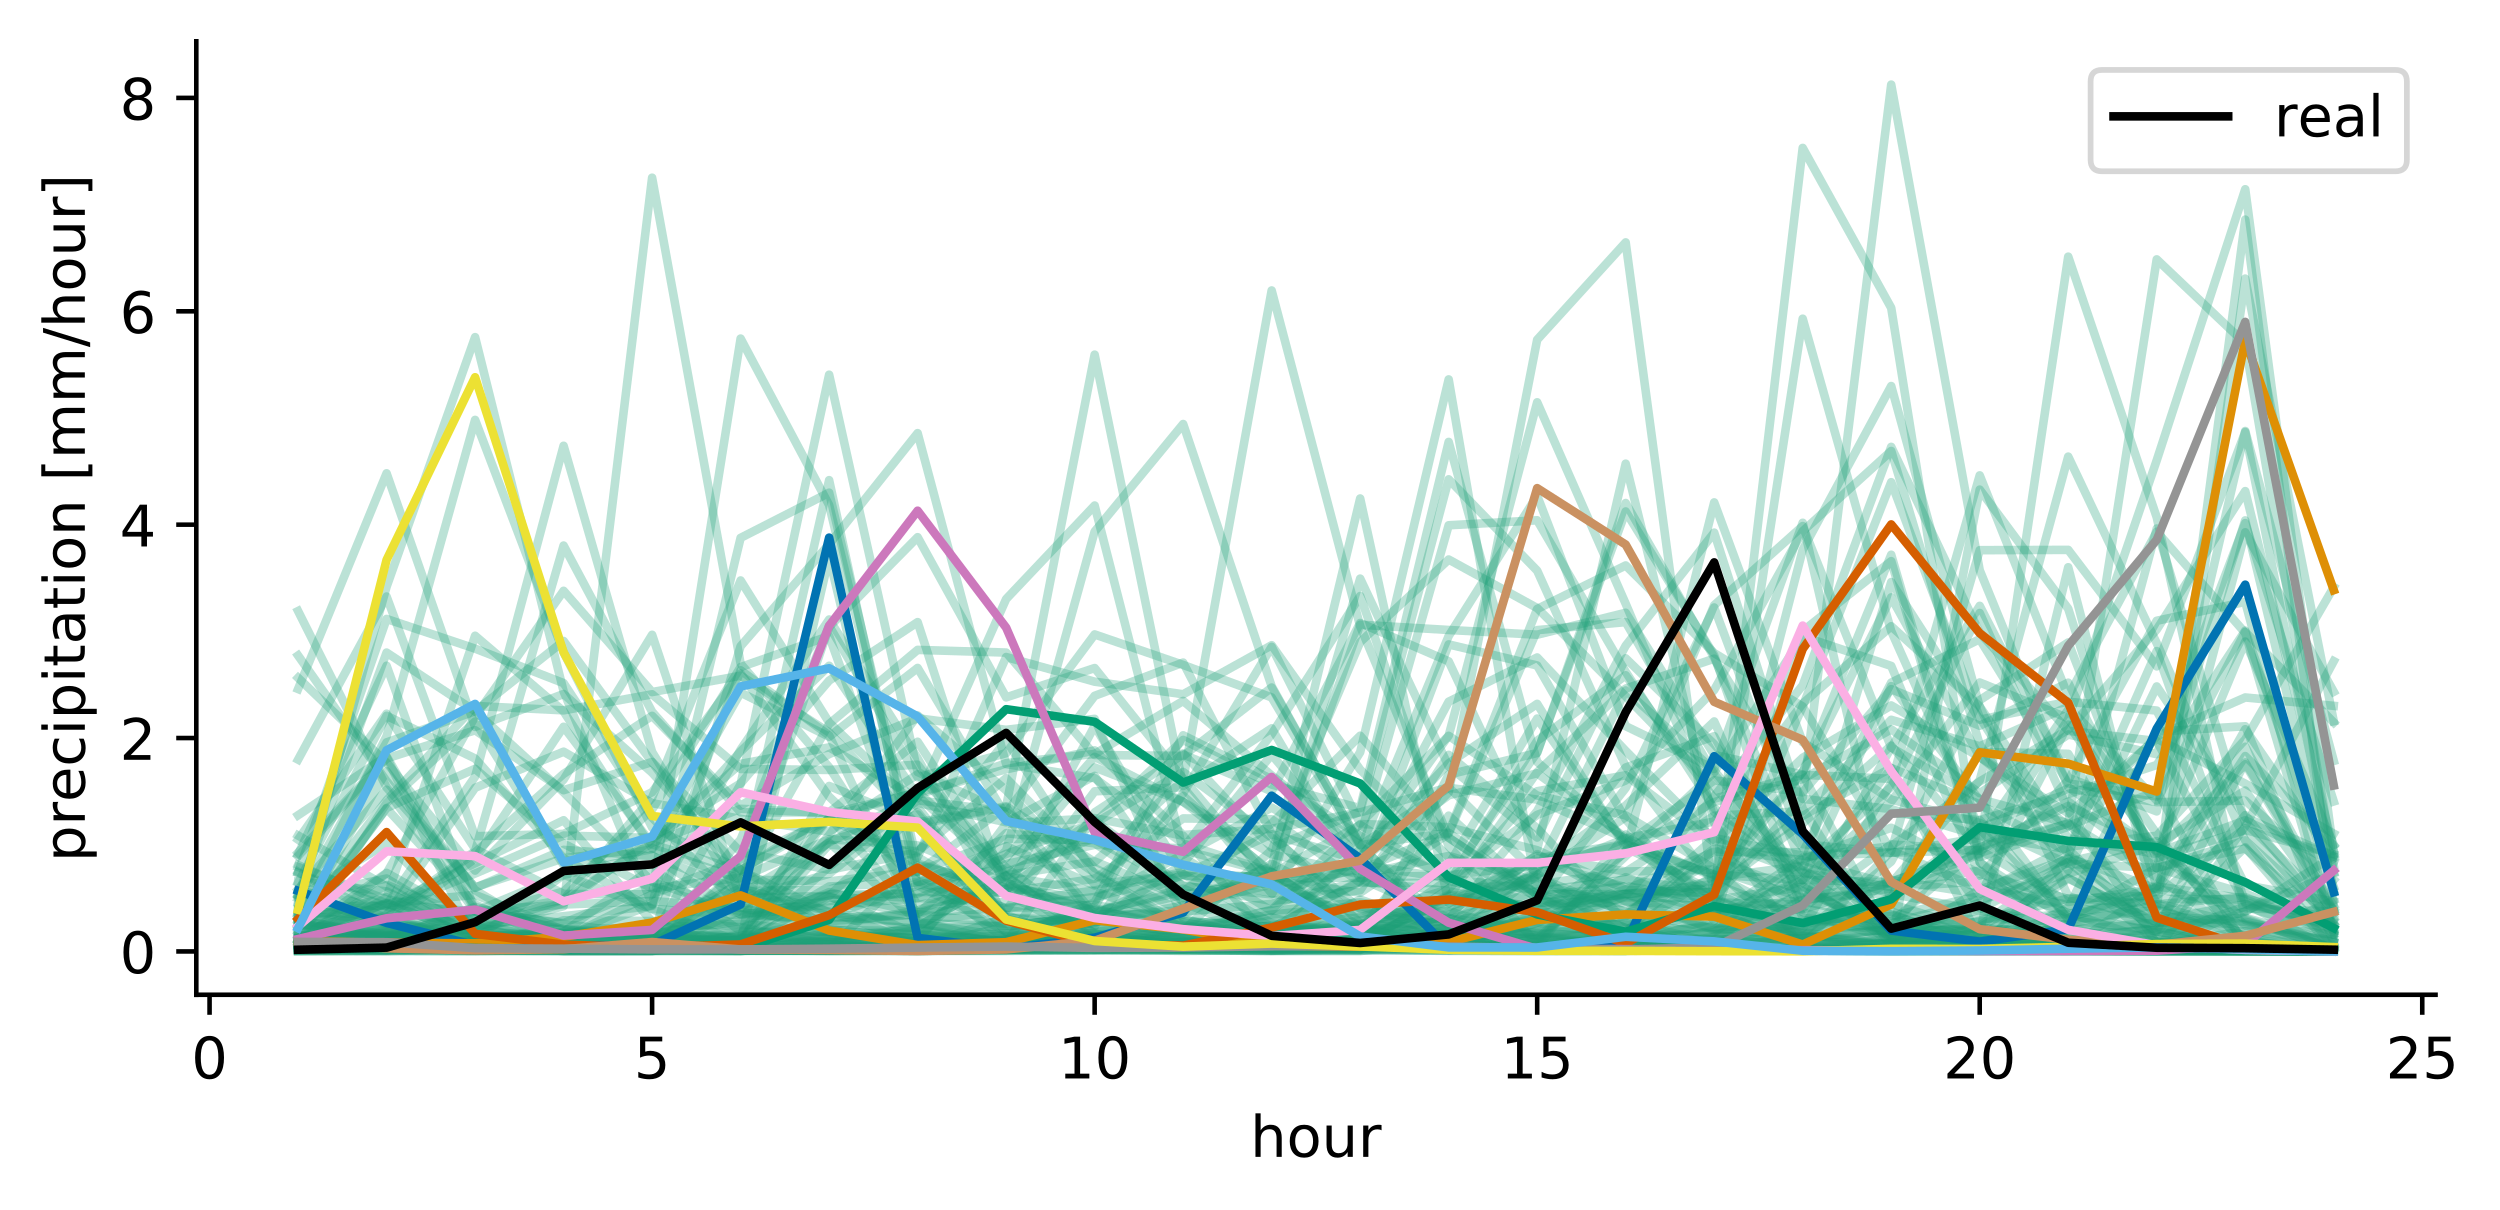 <?xml version="1.0" encoding="utf-8" standalone="no"?>
<!DOCTYPE svg PUBLIC "-//W3C//DTD SVG 1.1//EN"
  "http://www.w3.org/Graphics/SVG/1.1/DTD/svg11.dtd">
<!-- Created with matplotlib (https://matplotlib.org/) -->
<svg height="211.076pt" version="1.1" viewBox="0 0 436.087 211.076" width="436.087pt" xmlns="http://www.w3.org/2000/svg" xmlns:xlink="http://www.w3.org/1999/xlink">
 <defs>
  <style type="text/css">
*{stroke-linecap:butt;stroke-linejoin:round;}
  </style>
 </defs>
 <g id="figure_1">
  <g id="patch_1">
   <path d="M 0 211.076 
L 436.087 211.076 
L 436.087 0 
L 0 0 
z
" style="fill:#ffffff;"/>
  </g>
  <g id="axes_1">
   <g id="patch_2">
    <path d="M 34.241 173.52 
L 424.841 173.52 
L 424.841 7.2 
L 34.241 7.2 
z
" style="fill:#ffffff;"/>
   </g>
   <g id="matplotlib.axis_1">
    <g id="xtick_1">
     <g id="line2d_1">
      <defs>
       <path d="M 0 0 
L 0 3.5 
" id="mc567ffd817" style="stroke:#000000;stroke-width:0.8;"/>
      </defs>
      <g>
       <use style="stroke:#000000;stroke-width:0.8;" x="36.556" xlink:href="#mc567ffd817" y="173.52"/>
      </g>
     </g>
     <g id="text_1">
      <!-- 0 -->
      <defs>
       <path d="M 31.781 66.406 
Q 24.172 66.406 20.328 58.906 
Q 16.5 51.422 16.5 36.375 
Q 16.5 21.391 20.328 13.891 
Q 24.172 6.391 31.781 6.391 
Q 39.453 6.391 43.281 13.891 
Q 47.125 21.391 47.125 36.375 
Q 47.125 51.422 43.281 58.906 
Q 39.453 66.406 31.781 66.406 
z
M 31.781 74.219 
Q 44.047 74.219 50.516 64.516 
Q 56.984 54.828 56.984 36.375 
Q 56.984 17.969 50.516 8.266 
Q 44.047 -1.422 31.781 -1.422 
Q 19.531 -1.422 13.062 8.266 
Q 6.594 17.969 6.594 36.375 
Q 6.594 54.828 13.062 64.516 
Q 19.531 74.219 31.781 74.219 
z
" id="DejaVuSans-48"/>
      </defs>
      <g transform="translate(33.375 188.118)scale(0.1 -0.1)">
       <use xlink:href="#DejaVuSans-48"/>
      </g>
     </g>
    </g>
    <g id="xtick_2">
     <g id="line2d_2">
      <g>
       <use style="stroke:#000000;stroke-width:0.8;" x="113.75" xlink:href="#mc567ffd817" y="173.52"/>
      </g>
     </g>
     <g id="text_2">
      <!-- 5 -->
      <defs>
       <path d="M 10.797 72.906 
L 49.516 72.906 
L 49.516 64.594 
L 19.828 64.594 
L 19.828 46.734 
Q 21.969 47.469 24.109 47.828 
Q 26.266 48.188 28.422 48.188 
Q 40.625 48.188 47.75 41.5 
Q 54.891 34.812 54.891 23.391 
Q 54.891 11.625 47.562 5.094 
Q 40.234 -1.422 26.906 -1.422 
Q 22.312 -1.422 17.547 -0.641 
Q 12.797 0.141 7.719 1.703 
L 7.719 11.625 
Q 12.109 9.234 16.797 8.062 
Q 21.484 6.891 26.703 6.891 
Q 35.156 6.891 40.078 11.328 
Q 45.016 15.766 45.016 23.391 
Q 45.016 31 40.078 35.438 
Q 35.156 39.891 26.703 39.891 
Q 22.75 39.891 18.812 39.016 
Q 14.891 38.141 10.797 36.281 
z
" id="DejaVuSans-53"/>
      </defs>
      <g transform="translate(110.569 188.118)scale(0.1 -0.1)">
       <use xlink:href="#DejaVuSans-53"/>
      </g>
     </g>
    </g>
    <g id="xtick_3">
     <g id="line2d_3">
      <g>
       <use style="stroke:#000000;stroke-width:0.8;" x="190.944" xlink:href="#mc567ffd817" y="173.52"/>
      </g>
     </g>
     <g id="text_3">
      <!-- 10 -->
      <defs>
       <path d="M 12.406 8.297 
L 28.516 8.297 
L 28.516 63.922 
L 10.984 60.406 
L 10.984 69.391 
L 28.422 72.906 
L 38.281 72.906 
L 38.281 8.297 
L 54.391 8.297 
L 54.391 0 
L 12.406 0 
z
" id="DejaVuSans-49"/>
      </defs>
      <g transform="translate(184.581 188.118)scale(0.1 -0.1)">
       <use xlink:href="#DejaVuSans-49"/>
       <use x="63.623" xlink:href="#DejaVuSans-48"/>
      </g>
     </g>
    </g>
    <g id="xtick_4">
     <g id="line2d_4">
      <g>
       <use style="stroke:#000000;stroke-width:0.8;" x="268.137" xlink:href="#mc567ffd817" y="173.52"/>
      </g>
     </g>
     <g id="text_4">
      <!-- 15 -->
      <g transform="translate(261.775 188.118)scale(0.1 -0.1)">
       <use xlink:href="#DejaVuSans-49"/>
       <use x="63.623" xlink:href="#DejaVuSans-53"/>
      </g>
     </g>
    </g>
    <g id="xtick_5">
     <g id="line2d_5">
      <g>
       <use style="stroke:#000000;stroke-width:0.8;" x="345.331" xlink:href="#mc567ffd817" y="173.52"/>
      </g>
     </g>
     <g id="text_5">
      <!-- 20 -->
      <defs>
       <path d="M 19.188 8.297 
L 53.609 8.297 
L 53.609 0 
L 7.328 0 
L 7.328 8.297 
Q 12.938 14.109 22.625 23.891 
Q 32.328 33.688 34.812 36.531 
Q 39.547 41.844 41.422 45.531 
Q 43.312 49.219 43.312 52.781 
Q 43.312 58.594 39.234 62.25 
Q 35.156 65.922 28.609 65.922 
Q 23.969 65.922 18.812 64.312 
Q 13.672 62.703 7.812 59.422 
L 7.812 69.391 
Q 13.766 71.781 18.938 73 
Q 24.125 74.219 28.422 74.219 
Q 39.75 74.219 46.484 68.547 
Q 53.219 62.891 53.219 53.422 
Q 53.219 48.922 51.531 44.891 
Q 49.859 40.875 45.406 35.406 
Q 44.188 33.984 37.641 27.219 
Q 31.109 20.453 19.188 8.297 
z
" id="DejaVuSans-50"/>
      </defs>
      <g transform="translate(338.969 188.118)scale(0.1 -0.1)">
       <use xlink:href="#DejaVuSans-50"/>
       <use x="63.623" xlink:href="#DejaVuSans-48"/>
      </g>
     </g>
    </g>
    <g id="xtick_6">
     <g id="line2d_6">
      <g>
       <use style="stroke:#000000;stroke-width:0.8;" x="422.525" xlink:href="#mc567ffd817" y="173.52"/>
      </g>
     </g>
     <g id="text_6">
      <!-- 25 -->
      <g transform="translate(416.162 188.118)scale(0.1 -0.1)">
       <use xlink:href="#DejaVuSans-50"/>
       <use x="63.623" xlink:href="#DejaVuSans-53"/>
      </g>
     </g>
    </g>
    <g id="text_7">
     <!-- hour -->
     <defs>
      <path d="M 54.891 33.016 
L 54.891 0 
L 45.906 0 
L 45.906 32.719 
Q 45.906 40.484 42.875 44.328 
Q 39.844 48.188 33.797 48.188 
Q 26.516 48.188 22.312 43.547 
Q 18.109 38.922 18.109 30.906 
L 18.109 0 
L 9.078 0 
L 9.078 75.984 
L 18.109 75.984 
L 18.109 46.188 
Q 21.344 51.125 25.703 53.562 
Q 30.078 56 35.797 56 
Q 45.219 56 50.047 50.172 
Q 54.891 44.344 54.891 33.016 
z
" id="DejaVuSans-104"/>
      <path d="M 30.609 48.391 
Q 23.391 48.391 19.188 42.75 
Q 14.984 37.109 14.984 27.297 
Q 14.984 17.484 19.156 11.844 
Q 23.344 6.203 30.609 6.203 
Q 37.797 6.203 41.984 11.859 
Q 46.188 17.531 46.188 27.297 
Q 46.188 37.016 41.984 42.703 
Q 37.797 48.391 30.609 48.391 
z
M 30.609 56 
Q 42.328 56 49.016 48.375 
Q 55.719 40.766 55.719 27.297 
Q 55.719 13.875 49.016 6.219 
Q 42.328 -1.422 30.609 -1.422 
Q 18.844 -1.422 12.172 6.219 
Q 5.516 13.875 5.516 27.297 
Q 5.516 40.766 12.172 48.375 
Q 18.844 56 30.609 56 
z
" id="DejaVuSans-111"/>
      <path d="M 8.5 21.578 
L 8.5 54.688 
L 17.484 54.688 
L 17.484 21.922 
Q 17.484 14.156 20.5 10.266 
Q 23.531 6.391 29.594 6.391 
Q 36.859 6.391 41.078 11.031 
Q 45.312 15.672 45.312 23.688 
L 45.312 54.688 
L 54.297 54.688 
L 54.297 0 
L 45.312 0 
L 45.312 8.406 
Q 42.047 3.422 37.719 1 
Q 33.406 -1.422 27.688 -1.422 
Q 18.266 -1.422 13.375 4.438 
Q 8.5 10.297 8.5 21.578 
z
M 31.109 56 
z
" id="DejaVuSans-117"/>
      <path d="M 41.109 46.297 
Q 39.594 47.172 37.812 47.578 
Q 36.031 48 33.891 48 
Q 26.266 48 22.188 43.047 
Q 18.109 38.094 18.109 28.812 
L 18.109 0 
L 9.078 0 
L 9.078 54.688 
L 18.109 54.688 
L 18.109 46.188 
Q 20.953 51.172 25.484 53.578 
Q 30.031 56 36.531 56 
Q 37.453 56 38.578 55.875 
Q 39.703 55.766 41.062 55.516 
z
" id="DejaVuSans-114"/>
     </defs>
     <g transform="translate(218.088 201.797)scale(0.1 -0.1)">
      <use xlink:href="#DejaVuSans-104"/>
      <use x="63.379" xlink:href="#DejaVuSans-111"/>
      <use x="124.561" xlink:href="#DejaVuSans-117"/>
      <use x="187.939" xlink:href="#DejaVuSans-114"/>
     </g>
    </g>
   </g>
   <g id="matplotlib.axis_2">
    <g id="ytick_1">
     <g id="line2d_7">
      <defs>
       <path d="M 0 0 
L -3.5 0 
" id="m5f005880ef" style="stroke:#000000;stroke-width:0.8;"/>
      </defs>
      <g>
       <use style="stroke:#000000;stroke-width:0.8;" x="34.241" xlink:href="#m5f005880ef" y="165.961"/>
      </g>
     </g>
     <g id="text_8">
      <!-- 0 -->
      <g transform="translate(20.878 169.76)scale(0.1 -0.1)">
       <use xlink:href="#DejaVuSans-48"/>
      </g>
     </g>
    </g>
    <g id="ytick_2">
     <g id="line2d_8">
      <g>
       <use style="stroke:#000000;stroke-width:0.8;" x="34.241" xlink:href="#m5f005880ef" y="128.74"/>
      </g>
     </g>
     <g id="text_9">
      <!-- 2 -->
      <g transform="translate(20.878 132.54)scale(0.1 -0.1)">
       <use xlink:href="#DejaVuSans-50"/>
      </g>
     </g>
    </g>
    <g id="ytick_3">
     <g id="line2d_9">
      <g>
       <use style="stroke:#000000;stroke-width:0.8;" x="34.241" xlink:href="#m5f005880ef" y="91.52"/>
      </g>
     </g>
     <g id="text_10">
      <!-- 4 -->
      <defs>
       <path d="M 37.797 64.312 
L 12.891 25.391 
L 37.797 25.391 
z
M 35.203 72.906 
L 47.609 72.906 
L 47.609 25.391 
L 58.016 25.391 
L 58.016 17.188 
L 47.609 17.188 
L 47.609 0 
L 37.797 0 
L 37.797 17.188 
L 4.891 17.188 
L 4.891 26.703 
z
" id="DejaVuSans-52"/>
      </defs>
      <g transform="translate(20.878 95.319)scale(0.1 -0.1)">
       <use xlink:href="#DejaVuSans-52"/>
      </g>
     </g>
    </g>
    <g id="ytick_4">
     <g id="line2d_10">
      <g>
       <use style="stroke:#000000;stroke-width:0.8;" x="34.241" xlink:href="#m5f005880ef" y="54.3"/>
      </g>
     </g>
     <g id="text_11">
      <!-- 6 -->
      <defs>
       <path d="M 33.016 40.375 
Q 26.375 40.375 22.484 35.828 
Q 18.609 31.297 18.609 23.391 
Q 18.609 15.531 22.484 10.953 
Q 26.375 6.391 33.016 6.391 
Q 39.656 6.391 43.531 10.953 
Q 47.406 15.531 47.406 23.391 
Q 47.406 31.297 43.531 35.828 
Q 39.656 40.375 33.016 40.375 
z
M 52.594 71.297 
L 52.594 62.312 
Q 48.875 64.062 45.094 64.984 
Q 41.312 65.922 37.594 65.922 
Q 27.828 65.922 22.672 59.328 
Q 17.531 52.734 16.797 39.406 
Q 19.672 43.656 24.016 45.922 
Q 28.375 48.188 33.594 48.188 
Q 44.578 48.188 50.953 41.516 
Q 57.328 34.859 57.328 23.391 
Q 57.328 12.156 50.688 5.359 
Q 44.047 -1.422 33.016 -1.422 
Q 20.359 -1.422 13.672 8.266 
Q 6.984 17.969 6.984 36.375 
Q 6.984 53.656 15.188 63.938 
Q 23.391 74.219 37.203 74.219 
Q 40.922 74.219 44.703 73.484 
Q 48.484 72.75 52.594 71.297 
z
" id="DejaVuSans-54"/>
      </defs>
      <g transform="translate(20.878 58.099)scale(0.1 -0.1)">
       <use xlink:href="#DejaVuSans-54"/>
      </g>
     </g>
    </g>
    <g id="ytick_5">
     <g id="line2d_11">
      <g>
       <use style="stroke:#000000;stroke-width:0.8;" x="34.241" xlink:href="#m5f005880ef" y="17.08"/>
      </g>
     </g>
     <g id="text_12">
      <!-- 8 -->
      <defs>
       <path d="M 31.781 34.625 
Q 24.75 34.625 20.719 30.859 
Q 16.703 27.094 16.703 20.516 
Q 16.703 13.922 20.719 10.156 
Q 24.75 6.391 31.781 6.391 
Q 38.812 6.391 42.859 10.172 
Q 46.922 13.969 46.922 20.516 
Q 46.922 27.094 42.891 30.859 
Q 38.875 34.625 31.781 34.625 
z
M 21.922 38.812 
Q 15.578 40.375 12.031 44.719 
Q 8.5 49.078 8.5 55.328 
Q 8.5 64.062 14.719 69.141 
Q 20.953 74.219 31.781 74.219 
Q 42.672 74.219 48.875 69.141 
Q 55.078 64.062 55.078 55.328 
Q 55.078 49.078 51.531 44.719 
Q 48 40.375 41.703 38.812 
Q 48.828 37.156 52.797 32.312 
Q 56.781 27.484 56.781 20.516 
Q 56.781 9.906 50.312 4.234 
Q 43.844 -1.422 31.781 -1.422 
Q 19.734 -1.422 13.25 4.234 
Q 6.781 9.906 6.781 20.516 
Q 6.781 27.484 10.781 32.312 
Q 14.797 37.156 21.922 38.812 
z
M 18.312 54.391 
Q 18.312 48.734 21.844 45.562 
Q 25.391 42.391 31.781 42.391 
Q 38.141 42.391 41.719 45.562 
Q 45.312 48.734 45.312 54.391 
Q 45.312 60.062 41.719 63.234 
Q 38.141 66.406 31.781 66.406 
Q 25.391 66.406 21.844 63.234 
Q 18.312 60.062 18.312 54.391 
z
" id="DejaVuSans-56"/>
      </defs>
      <g transform="translate(20.878 20.879)scale(0.1 -0.1)">
       <use xlink:href="#DejaVuSans-56"/>
      </g>
     </g>
    </g>
    <g id="text_13">
     <!-- precipitation [mm/hour] -->
     <defs>
      <path d="M 18.109 8.203 
L 18.109 -20.797 
L 9.078 -20.797 
L 9.078 54.688 
L 18.109 54.688 
L 18.109 46.391 
Q 20.953 51.266 25.266 53.625 
Q 29.594 56 35.594 56 
Q 45.562 56 51.781 48.094 
Q 58.016 40.188 58.016 27.297 
Q 58.016 14.406 51.781 6.484 
Q 45.562 -1.422 35.594 -1.422 
Q 29.594 -1.422 25.266 0.953 
Q 20.953 3.328 18.109 8.203 
z
M 48.688 27.297 
Q 48.688 37.203 44.609 42.844 
Q 40.531 48.484 33.406 48.484 
Q 26.266 48.484 22.188 42.844 
Q 18.109 37.203 18.109 27.297 
Q 18.109 17.391 22.188 11.75 
Q 26.266 6.109 33.406 6.109 
Q 40.531 6.109 44.609 11.75 
Q 48.688 17.391 48.688 27.297 
z
" id="DejaVuSans-112"/>
      <path d="M 56.203 29.594 
L 56.203 25.203 
L 14.891 25.203 
Q 15.484 15.922 20.484 11.062 
Q 25.484 6.203 34.422 6.203 
Q 39.594 6.203 44.453 7.469 
Q 49.312 8.734 54.109 11.281 
L 54.109 2.781 
Q 49.266 0.734 44.188 -0.344 
Q 39.109 -1.422 33.891 -1.422 
Q 20.797 -1.422 13.156 6.188 
Q 5.516 13.812 5.516 26.812 
Q 5.516 40.234 12.766 48.109 
Q 20.016 56 32.328 56 
Q 43.359 56 49.781 48.891 
Q 56.203 41.797 56.203 29.594 
z
M 47.219 32.234 
Q 47.125 39.594 43.094 43.984 
Q 39.062 48.391 32.422 48.391 
Q 24.906 48.391 20.391 44.141 
Q 15.875 39.891 15.188 32.172 
z
" id="DejaVuSans-101"/>
      <path d="M 48.781 52.594 
L 48.781 44.188 
Q 44.969 46.297 41.141 47.344 
Q 37.312 48.391 33.406 48.391 
Q 24.656 48.391 19.812 42.844 
Q 14.984 37.312 14.984 27.297 
Q 14.984 17.281 19.812 11.734 
Q 24.656 6.203 33.406 6.203 
Q 37.312 6.203 41.141 7.25 
Q 44.969 8.297 48.781 10.406 
L 48.781 2.094 
Q 45.016 0.344 40.984 -0.531 
Q 36.969 -1.422 32.422 -1.422 
Q 20.062 -1.422 12.781 6.344 
Q 5.516 14.109 5.516 27.297 
Q 5.516 40.672 12.859 48.328 
Q 20.219 56 33.016 56 
Q 37.156 56 41.109 55.141 
Q 45.062 54.297 48.781 52.594 
z
" id="DejaVuSans-99"/>
      <path d="M 9.422 54.688 
L 18.406 54.688 
L 18.406 0 
L 9.422 0 
z
M 9.422 75.984 
L 18.406 75.984 
L 18.406 64.594 
L 9.422 64.594 
z
" id="DejaVuSans-105"/>
      <path d="M 18.312 70.219 
L 18.312 54.688 
L 36.812 54.688 
L 36.812 47.703 
L 18.312 47.703 
L 18.312 18.016 
Q 18.312 11.328 20.141 9.422 
Q 21.969 7.516 27.594 7.516 
L 36.812 7.516 
L 36.812 0 
L 27.594 0 
Q 17.188 0 13.234 3.875 
Q 9.281 7.766 9.281 18.016 
L 9.281 47.703 
L 2.688 47.703 
L 2.688 54.688 
L 9.281 54.688 
L 9.281 70.219 
z
" id="DejaVuSans-116"/>
      <path d="M 34.281 27.484 
Q 23.391 27.484 19.188 25 
Q 14.984 22.516 14.984 16.5 
Q 14.984 11.719 18.141 8.906 
Q 21.297 6.109 26.703 6.109 
Q 34.188 6.109 38.703 11.406 
Q 43.219 16.703 43.219 25.484 
L 43.219 27.484 
z
M 52.203 31.203 
L 52.203 0 
L 43.219 0 
L 43.219 8.297 
Q 40.141 3.328 35.547 0.953 
Q 30.953 -1.422 24.312 -1.422 
Q 15.922 -1.422 10.953 3.297 
Q 6 8.016 6 15.922 
Q 6 25.141 12.172 29.828 
Q 18.359 34.516 30.609 34.516 
L 43.219 34.516 
L 43.219 35.406 
Q 43.219 41.609 39.141 45 
Q 35.062 48.391 27.688 48.391 
Q 23 48.391 18.547 47.266 
Q 14.109 46.141 10.016 43.891 
L 10.016 52.203 
Q 14.938 54.109 19.578 55.047 
Q 24.219 56 28.609 56 
Q 40.484 56 46.344 49.844 
Q 52.203 43.703 52.203 31.203 
z
" id="DejaVuSans-97"/>
      <path d="M 54.891 33.016 
L 54.891 0 
L 45.906 0 
L 45.906 32.719 
Q 45.906 40.484 42.875 44.328 
Q 39.844 48.188 33.797 48.188 
Q 26.516 48.188 22.312 43.547 
Q 18.109 38.922 18.109 30.906 
L 18.109 0 
L 9.078 0 
L 9.078 54.688 
L 18.109 54.688 
L 18.109 46.188 
Q 21.344 51.125 25.703 53.562 
Q 30.078 56 35.797 56 
Q 45.219 56 50.047 50.172 
Q 54.891 44.344 54.891 33.016 
z
" id="DejaVuSans-110"/>
      <path id="DejaVuSans-32"/>
      <path d="M 8.594 75.984 
L 29.297 75.984 
L 29.297 69 
L 17.578 69 
L 17.578 -6.203 
L 29.297 -6.203 
L 29.297 -13.188 
L 8.594 -13.188 
z
" id="DejaVuSans-91"/>
      <path d="M 52 44.188 
Q 55.375 50.25 60.062 53.125 
Q 64.75 56 71.094 56 
Q 79.641 56 84.281 50.016 
Q 88.922 44.047 88.922 33.016 
L 88.922 0 
L 79.891 0 
L 79.891 32.719 
Q 79.891 40.578 77.094 44.375 
Q 74.312 48.188 68.609 48.188 
Q 61.625 48.188 57.562 43.547 
Q 53.516 38.922 53.516 30.906 
L 53.516 0 
L 44.484 0 
L 44.484 32.719 
Q 44.484 40.625 41.703 44.406 
Q 38.922 48.188 33.109 48.188 
Q 26.219 48.188 22.156 43.531 
Q 18.109 38.875 18.109 30.906 
L 18.109 0 
L 9.078 0 
L 9.078 54.688 
L 18.109 54.688 
L 18.109 46.188 
Q 21.188 51.219 25.484 53.609 
Q 29.781 56 35.688 56 
Q 41.656 56 45.828 52.969 
Q 50 49.953 52 44.188 
z
" id="DejaVuSans-109"/>
      <path d="M 25.391 72.906 
L 33.688 72.906 
L 8.297 -9.281 
L 0 -9.281 
z
" id="DejaVuSans-47"/>
      <path d="M 30.422 75.984 
L 30.422 -13.188 
L 9.719 -13.188 
L 9.719 -6.203 
L 21.391 -6.203 
L 21.391 69 
L 9.719 69 
L 9.719 75.984 
z
" id="DejaVuSans-93"/>
     </defs>
     <g transform="translate(14.798 150.336)rotate(-90)scale(0.1 -0.1)">
      <use xlink:href="#DejaVuSans-112"/>
      <use x="63.477" xlink:href="#DejaVuSans-114"/>
      <use x="104.559" xlink:href="#DejaVuSans-101"/>
      <use x="166.082" xlink:href="#DejaVuSans-99"/>
      <use x="221.062" xlink:href="#DejaVuSans-105"/>
      <use x="248.846" xlink:href="#DejaVuSans-112"/>
      <use x="312.322" xlink:href="#DejaVuSans-105"/>
      <use x="340.105" xlink:href="#DejaVuSans-116"/>
      <use x="379.314" xlink:href="#DejaVuSans-97"/>
      <use x="440.594" xlink:href="#DejaVuSans-116"/>
      <use x="479.803" xlink:href="#DejaVuSans-105"/>
      <use x="507.586" xlink:href="#DejaVuSans-111"/>
      <use x="568.768" xlink:href="#DejaVuSans-110"/>
      <use x="632.146" xlink:href="#DejaVuSans-32"/>
      <use x="663.934" xlink:href="#DejaVuSans-91"/>
      <use x="702.947" xlink:href="#DejaVuSans-109"/>
      <use x="800.359" xlink:href="#DejaVuSans-109"/>
      <use x="897.771" xlink:href="#DejaVuSans-47"/>
      <use x="931.463" xlink:href="#DejaVuSans-104"/>
      <use x="994.842" xlink:href="#DejaVuSans-111"/>
      <use x="1056.023" xlink:href="#DejaVuSans-117"/>
      <use x="1119.402" xlink:href="#DejaVuSans-114"/>
      <use x="1160.516" xlink:href="#DejaVuSans-93"/>
     </g>
    </g>
   </g>
   <g id="line2d_12">
    <path clip-path="url(#pd4e42e21f6)" d="M 51.995 165.006 
L 67.434 165.096 
L 82.873 165.615 
L 98.311 165.728 
L 113.75 165.707 
L 129.189 164.73 
L 144.628 137.101 
L 160.066 143.459 
L 175.505 140.645 
L 190.944 150.361 
L 206.383 136.045 
L 221.821 50.67 
L 237.26 109.237 
L 252.699 146.079 
L 268.137 156.645 
L 283.576 161.868 
L 299.015 165.276 
L 314.454 165.537 
L 329.892 165.708 
L 345.331 165.321 
L 360.77 165.817 
L 376.209 165.906 
L 391.647 165.934 
L 407.086 165.956 
" style="fill:none;stroke:#1b9e77;stroke-linecap:square;stroke-opacity:0.3;stroke-width:1.5;"/>
   </g>
   <g id="line2d_13">
    <path clip-path="url(#pd4e42e21f6)" d="M 51.995 165.048 
L 67.434 165.384 
L 82.873 165.683 
L 98.311 165.62 
L 113.75 165.605 
L 129.189 165.799 
L 144.628 165.673 
L 160.066 165.117 
L 175.505 160.03 
L 190.944 160.83 
L 206.383 157.946 
L 221.821 154.268 
L 237.26 151.724 
L 252.699 145.267 
L 268.137 106.228 
L 283.576 98.635 
L 299.015 113.925 
L 314.454 123.241 
L 329.892 148.374 
L 345.331 155.06 
L 360.77 157.83 
L 376.209 161.535 
L 391.647 164.739 
L 407.086 165.888 
" style="fill:none;stroke:#1b9e77;stroke-linecap:square;stroke-opacity:0.3;stroke-width:1.5;"/>
   </g>
   <g id="line2d_14">
    <path clip-path="url(#pd4e42e21f6)" d="M 51.995 160.578 
L 67.434 160.082 
L 82.873 148.689 
L 98.311 134.989 
L 113.75 124.869 
L 129.189 140.531 
L 144.628 131.534 
L 160.066 125.284 
L 175.505 127.309 
L 190.944 125.394 
L 206.383 160.227 
L 221.821 164.314 
L 237.26 162.363 
L 252.699 142.28 
L 268.137 156.2 
L 283.576 164.63 
L 299.015 165.225 
L 314.454 164.163 
L 329.892 163.289 
L 345.331 164.599 
L 360.77 165.386 
L 376.209 165.721 
L 391.647 165.848 
L 407.086 165.945 
" style="fill:none;stroke:#1b9e77;stroke-linecap:square;stroke-opacity:0.3;stroke-width:1.5;"/>
   </g>
   <g id="line2d_15">
    <path clip-path="url(#pd4e42e21f6)" d="M 51.995 162.965 
L 67.434 152.261 
L 82.873 160.86 
L 98.311 164.815 
L 113.75 165.517 
L 129.189 165.415 
L 144.628 165.094 
L 160.066 165.114 
L 175.505 165.306 
L 190.944 165.359 
L 206.383 165.249 
L 221.821 162.808 
L 237.26 161.575 
L 252.699 162.837 
L 268.137 159.684 
L 283.576 155.175 
L 299.015 148.561 
L 314.454 148.666 
L 329.892 119.072 
L 345.331 111.496 
L 360.77 136.652 
L 376.209 138.928 
L 391.647 90.776 
L 407.086 155.264 
" style="fill:none;stroke:#1b9e77;stroke-linecap:square;stroke-opacity:0.3;stroke-width:1.5;"/>
   </g>
   <g id="line2d_16">
    <path clip-path="url(#pd4e42e21f6)" d="M 51.995 159.773 
L 67.434 139.619 
L 82.873 123.148 
L 98.311 123.909 
L 113.75 121.109 
L 129.189 134.139 
L 144.628 134.305 
L 160.066 133.386 
L 175.505 153.706 
L 190.944 164.629 
L 206.383 165.617 
L 221.821 164.241 
L 237.26 156.92 
L 252.699 162.245 
L 268.137 162.839 
L 283.576 163.532 
L 299.015 163.837 
L 314.454 163.619 
L 329.892 162.031 
L 345.331 160.789 
L 360.77 159.378 
L 376.209 156.807 
L 391.647 156.89 
L 407.086 162.983 
" style="fill:none;stroke:#1b9e77;stroke-linecap:square;stroke-opacity:0.3;stroke-width:1.5;"/>
   </g>
   <g id="line2d_17">
    <path clip-path="url(#pd4e42e21f6)" d="M 51.995 148.724 
L 67.434 132.071 
L 82.873 164.265 
L 98.311 165.281 
L 113.75 165.206 
L 129.189 151.427 
L 144.628 83.757 
L 160.066 154.428 
L 175.505 162.506 
L 190.944 161.063 
L 206.383 150.636 
L 221.821 131.639 
L 237.26 150.021 
L 252.699 161.263 
L 268.137 163.63 
L 283.576 162.881 
L 299.015 161.652 
L 314.454 161.489 
L 329.892 162.56 
L 345.331 163.319 
L 360.77 160.203 
L 376.209 154.505 
L 391.647 127.208 
L 407.086 149.716 
" style="fill:none;stroke:#1b9e77;stroke-linecap:square;stroke-opacity:0.3;stroke-width:1.5;"/>
   </g>
   <g id="line2d_18">
    <path clip-path="url(#pd4e42e21f6)" d="M 51.995 162.754 
L 67.434 157.844 
L 82.873 135.471 
L 98.311 77.759 
L 113.75 131.163 
L 129.189 156.677 
L 144.628 156.273 
L 160.066 141.66 
L 175.505 160.142 
L 190.944 164.636 
L 206.383 165.374 
L 221.821 165.335 
L 237.26 164.974 
L 252.699 164.485 
L 268.137 159.494 
L 283.576 162.59 
L 299.015 148.176 
L 314.454 158.489 
L 329.892 160.974 
L 345.331 160.216 
L 360.77 160.102 
L 376.209 155.487 
L 391.647 131.886 
L 407.086 147.489 
" style="fill:none;stroke:#1b9e77;stroke-linecap:square;stroke-opacity:0.3;stroke-width:1.5;"/>
   </g>
   <g id="line2d_19">
    <path clip-path="url(#pd4e42e21f6)" d="M 51.995 159.355 
L 67.434 128.417 
L 82.873 73.247 
L 98.311 113.803 
L 113.75 144.337 
L 129.189 151.643 
L 144.628 162.064 
L 160.066 163.769 
L 175.505 165.231 
L 190.944 165.445 
L 206.383 165.614 
L 221.821 165.536 
L 237.26 165.701 
L 252.699 165.866 
L 268.137 165.887 
L 283.576 165.873 
L 299.015 162.224 
L 314.454 149.887 
L 329.892 144.393 
L 345.331 152.407 
L 360.77 156.812 
L 376.209 156.189 
L 391.647 144.473 
L 407.086 161.278 
" style="fill:none;stroke:#1b9e77;stroke-linecap:square;stroke-opacity:0.3;stroke-width:1.5;"/>
   </g>
   <g id="line2d_20">
    <path clip-path="url(#pd4e42e21f6)" d="M 51.995 164.822 
L 67.434 159.633 
L 82.873 137.415 
L 98.311 131.122 
L 113.75 140.105 
L 129.189 142.832 
L 144.628 145.083 
L 160.066 135.071 
L 175.505 151.33 
L 190.944 162.83 
L 206.383 165.132 
L 221.821 162.429 
L 237.26 161.98 
L 252.699 164.708 
L 268.137 165.722 
L 283.576 165.887 
L 299.015 165.618 
L 314.454 156.785 
L 329.892 155.743 
L 345.331 144.613 
L 360.77 137.529 
L 376.209 139.922 
L 391.647 139.657 
L 407.086 153.479 
" style="fill:none;stroke:#1b9e77;stroke-linecap:square;stroke-opacity:0.3;stroke-width:1.5;"/>
   </g>
   <g id="line2d_21">
    <path clip-path="url(#pd4e42e21f6)" d="M 51.995 165.884 
L 67.434 165.788 
L 82.873 163.82 
L 98.311 152.602 
L 113.75 149.182 
L 129.189 159.534 
L 144.628 157.159 
L 160.066 155.597 
L 175.505 155.656 
L 190.944 153.266 
L 206.383 142.765 
L 221.821 142.911 
L 237.26 153.98 
L 252.699 154.034 
L 268.137 129.22 
L 283.576 117.797 
L 299.015 139.319 
L 314.454 135.158 
L 329.892 135.855 
L 345.331 158.413 
L 360.77 164.539 
L 376.209 165.293 
L 391.647 165.742 
L 407.086 165.934 
" style="fill:none;stroke:#1b9e77;stroke-linecap:square;stroke-opacity:0.3;stroke-width:1.5;"/>
   </g>
   <g id="line2d_22">
    <path clip-path="url(#pd4e42e21f6)" d="M 51.995 152.226 
L 67.434 107.966 
L 82.873 113.146 
L 98.311 119.16 
L 113.75 142.625 
L 129.189 158.221 
L 144.628 162.551 
L 160.066 162.953 
L 175.505 164.225 
L 190.944 164.866 
L 206.383 165.271 
L 221.821 165.224 
L 237.26 165.158 
L 252.699 164.807 
L 268.137 163.751 
L 283.576 163.736 
L 299.015 161.205 
L 314.454 158.396 
L 329.892 147.29 
L 345.331 148.406 
L 360.77 139.814 
L 376.209 151.436 
L 391.647 146.597 
L 407.086 160.42 
" style="fill:none;stroke:#1b9e77;stroke-linecap:square;stroke-opacity:0.3;stroke-width:1.5;"/>
   </g>
   <g id="line2d_23">
    <path clip-path="url(#pd4e42e21f6)" d="M 51.995 165.334 
L 67.434 165.403 
L 82.873 165.69 
L 98.311 165.574 
L 113.75 165.454 
L 129.189 165.715 
L 144.628 165.756 
L 160.066 165.914 
L 175.505 165.586 
L 190.944 162.369 
L 206.383 163.846 
L 221.821 160.437 
L 237.26 149.441 
L 252.699 133.149 
L 268.137 122.776 
L 283.576 147.849 
L 299.015 155.576 
L 314.454 55.594 
L 329.892 110.081 
L 345.331 144.659 
L 360.77 159.695 
L 376.209 162.457 
L 391.647 165.175 
L 407.086 165.92 
" style="fill:none;stroke:#1b9e77;stroke-linecap:square;stroke-opacity:0.3;stroke-width:1.5;"/>
   </g>
   <g id="line2d_24">
    <path clip-path="url(#pd4e42e21f6)" d="M 51.995 164.202 
L 67.434 164.73 
L 82.873 165.548 
L 98.311 165.511 
L 113.75 165.201 
L 129.189 163.834 
L 144.628 164.245 
L 160.066 165.73 
L 175.505 165.648 
L 190.944 160.738 
L 206.383 162.691 
L 221.821 158.677 
L 237.26 143.736 
L 252.699 144.291 
L 268.137 148.313 
L 283.576 155.24 
L 299.015 155.73 
L 314.454 95.899 
L 329.892 67.342 
L 345.331 123.263 
L 360.77 156.35 
L 376.209 160.807 
L 391.647 165.78 
L 407.086 165.944 
" style="fill:none;stroke:#1b9e77;stroke-linecap:square;stroke-opacity:0.3;stroke-width:1.5;"/>
   </g>
   <g id="line2d_25">
    <path clip-path="url(#pd4e42e21f6)" d="M 51.995 158.125 
L 67.434 158.002 
L 82.873 150.58 
L 98.311 143.082 
L 113.75 160.778 
L 129.189 165.695 
L 144.628 165.885 
L 160.066 165.817 
L 175.505 165.721 
L 190.944 165.683 
L 206.383 165.719 
L 221.821 165.903 
L 237.26 165.906 
L 252.699 164.119 
L 268.137 152.644 
L 283.576 142.544 
L 299.015 105.571 
L 314.454 91.765 
L 329.892 130.391 
L 345.331 139.371 
L 360.77 143.611 
L 376.209 153.014 
L 391.647 163.646 
L 407.086 165.879 
" style="fill:none;stroke:#1b9e77;stroke-linecap:square;stroke-opacity:0.3;stroke-width:1.5;"/>
   </g>
   <g id="line2d_26">
    <path clip-path="url(#pd4e42e21f6)" d="M 51.995 161.448 
L 67.434 162.378 
L 82.873 163.358 
L 98.311 162.84 
L 113.75 163.144 
L 129.189 164.534 
L 144.628 164.446 
L 160.066 161.648 
L 175.505 152.721 
L 190.944 163.901 
L 206.383 164.055 
L 221.821 161.834 
L 237.26 153.631 
L 252.699 112.408 
L 268.137 116.085 
L 283.576 142.912 
L 299.015 160.669 
L 314.454 110.074 
L 329.892 97.888 
L 345.331 150.385 
L 360.77 164.179 
L 376.209 164.532 
L 391.647 164.804 
L 407.086 165.576 
" style="fill:none;stroke:#1b9e77;stroke-linecap:square;stroke-opacity:0.3;stroke-width:1.5;"/>
   </g>
   <g id="line2d_27">
    <path clip-path="url(#pd4e42e21f6)" d="M 51.995 165.625 
L 67.434 165.626 
L 82.873 165.837 
L 98.311 165.884 
L 113.75 165.882 
L 129.189 164.493 
L 144.628 156.508 
L 160.066 159.429 
L 175.505 145.331 
L 190.944 147.104 
L 206.383 157.224 
L 221.821 151.155 
L 237.26 86.957 
L 252.699 157.511 
L 268.137 152.773 
L 283.576 133.881 
L 299.015 128.426 
L 314.454 157.123 
L 329.892 160.794 
L 345.331 147.849 
L 360.77 140.573 
L 376.209 147.532 
L 391.647 160.484 
L 407.086 165.447 
" style="fill:none;stroke:#1b9e77;stroke-linecap:square;stroke-opacity:0.3;stroke-width:1.5;"/>
   </g>
   <g id="line2d_28">
    <path clip-path="url(#pd4e42e21f6)" d="M 51.995 160.575 
L 67.434 163.148 
L 82.873 165.075 
L 98.311 165.099 
L 113.75 163.796 
L 129.189 136.785 
L 144.628 65.365 
L 160.066 134.673 
L 175.505 141.777 
L 190.944 121.375 
L 206.383 115.577 
L 221.821 145.465 
L 237.26 161.074 
L 252.699 163.25 
L 268.137 164.386 
L 283.576 163.989 
L 299.015 164.196 
L 314.454 164.488 
L 329.892 164.885 
L 345.331 165.033 
L 360.77 164.965 
L 376.209 164.649 
L 391.647 164.115 
L 407.086 165.712 
" style="fill:none;stroke:#1b9e77;stroke-linecap:square;stroke-opacity:0.3;stroke-width:1.5;"/>
   </g>
   <g id="line2d_29">
    <path clip-path="url(#pd4e42e21f6)" d="M 51.995 158.759 
L 67.434 160.872 
L 82.873 163.739 
L 98.311 162.833 
L 113.75 161.841 
L 129.189 161.142 
L 144.628 162.667 
L 160.066 164.288 
L 175.505 164.739 
L 190.944 165.077 
L 206.383 165.043 
L 221.821 161.905 
L 237.26 153.777 
L 252.699 138.223 
L 268.137 59.257 
L 283.576 42.284 
L 299.015 157.014 
L 314.454 154.694 
L 329.892 163.644 
L 345.331 164.859 
L 360.77 165.504 
L 376.209 165.621 
L 391.647 165.743 
L 407.086 165.922 
" style="fill:none;stroke:#1b9e77;stroke-linecap:square;stroke-opacity:0.3;stroke-width:1.5;"/>
   </g>
   <g id="line2d_30">
    <path clip-path="url(#pd4e42e21f6)" d="M 51.995 156.161 
L 67.434 161.232 
L 82.873 149.749 
L 98.311 126.777 
L 113.75 147.303 
L 129.189 151.867 
L 144.628 141.949 
L 160.066 138.253 
L 175.505 134.197 
L 190.944 130.893 
L 206.383 145.65 
L 221.821 144.565 
L 237.26 141.703 
L 252.699 137.323 
L 268.137 152.435 
L 283.576 163.494 
L 299.015 165.34 
L 314.454 165.502 
L 329.892 165.698 
L 345.331 165.715 
L 360.77 165.852 
L 376.209 165.905 
L 391.647 165.93 
L 407.086 165.956 
" style="fill:none;stroke:#1b9e77;stroke-linecap:square;stroke-opacity:0.3;stroke-width:1.5;"/>
   </g>
   <g id="line2d_31">
    <path clip-path="url(#pd4e42e21f6)" d="M 51.995 153.987 
L 67.434 124.857 
L 82.873 132.312 
L 98.311 149.689 
L 113.75 158.539 
L 129.189 159.62 
L 144.628 160.147 
L 160.066 159.487 
L 175.505 161.131 
L 190.944 160.413 
L 206.383 162.872 
L 221.821 164.507 
L 237.26 163.893 
L 252.699 157.004 
L 268.137 150.297 
L 283.576 154.769 
L 299.015 159.118 
L 314.454 162.833 
L 329.892 150.29 
L 345.331 122.129 
L 360.77 112.067 
L 376.209 151.436 
L 391.647 155.852 
L 407.086 162.199 
" style="fill:none;stroke:#1b9e77;stroke-linecap:square;stroke-opacity:0.3;stroke-width:1.5;"/>
   </g>
   <g id="line2d_32">
    <path clip-path="url(#pd4e42e21f6)" d="M 51.995 163.978 
L 67.434 163.413 
L 82.873 158.909 
L 98.311 157.785 
L 113.75 157.166 
L 129.189 158.365 
L 144.628 146.962 
L 160.066 138.717 
L 175.505 133.123 
L 190.944 131.52 
L 206.383 122.265 
L 221.821 135.269 
L 237.26 147.448 
L 252.699 137.416 
L 268.137 139.478 
L 283.576 146.28 
L 299.015 156.66 
L 314.454 163.251 
L 329.892 164.812 
L 345.331 164.543 
L 360.77 164.951 
L 376.209 165.483 
L 391.647 165.73 
L 407.086 165.925 
" style="fill:none;stroke:#1b9e77;stroke-linecap:square;stroke-opacity:0.3;stroke-width:1.5;"/>
   </g>
   <g id="line2d_33">
    <path clip-path="url(#pd4e42e21f6)" d="M 51.995 164.831 
L 67.434 165.345 
L 82.873 165.748 
L 98.311 165.743 
L 113.75 165.776 
L 129.189 165.771 
L 144.628 165.758 
L 160.066 165.875 
L 175.505 165.877 
L 190.944 165.724 
L 206.383 164.802 
L 221.821 162.936 
L 237.26 148.045 
L 252.699 110.939 
L 268.137 86.475 
L 283.576 126.667 
L 299.015 134.127 
L 314.454 91.191 
L 329.892 157.701 
L 345.331 162.395 
L 360.77 161.229 
L 376.209 157.75 
L 391.647 162.872 
L 407.086 165.874 
" style="fill:none;stroke:#1b9e77;stroke-linecap:square;stroke-opacity:0.3;stroke-width:1.5;"/>
   </g>
   <g id="line2d_34">
    <path clip-path="url(#pd4e42e21f6)" d="M 51.995 164.935 
L 67.434 165.291 
L 82.873 165.662 
L 98.311 165.62 
L 113.75 165.622 
L 129.189 165.699 
L 144.628 164.505 
L 160.066 165.584 
L 175.505 163.388 
L 190.944 163.87 
L 206.383 162.398 
L 221.821 161.496 
L 237.26 160.032 
L 252.699 155.079 
L 268.137 138.016 
L 283.576 135.229 
L 299.015 146.902 
L 314.454 132.178 
L 329.892 123.055 
L 345.331 132.068 
L 360.77 141.865 
L 376.209 128.847 
L 391.647 136.694 
L 407.086 145.414 
" style="fill:none;stroke:#1b9e77;stroke-linecap:square;stroke-opacity:0.3;stroke-width:1.5;"/>
   </g>
   <g id="line2d_35">
    <path clip-path="url(#pd4e42e21f6)" d="M 51.995 142.198 
L 67.434 131.923 
L 82.873 158.749 
L 98.311 162.064 
L 113.75 162.86 
L 129.189 160.644 
L 144.628 155.999 
L 160.066 156.632 
L 175.505 157.412 
L 190.944 155.324 
L 206.383 152.105 
L 221.821 153.183 
L 237.26 153.084 
L 252.699 152.691 
L 268.137 150.893 
L 283.576 147.312 
L 299.015 152.544 
L 314.454 160.587 
L 329.892 159.811 
L 345.331 156.284 
L 360.77 126.404 
L 376.209 148.424 
L 391.647 133.313 
L 407.086 159.01 
" style="fill:none;stroke:#1b9e77;stroke-linecap:square;stroke-opacity:0.3;stroke-width:1.5;"/>
   </g>
   <g id="line2d_36">
    <path clip-path="url(#pd4e42e21f6)" d="M 51.995 165.875 
L 67.434 165.913 
L 82.873 165.385 
L 98.311 162.565 
L 113.75 151.42 
L 129.189 162.424 
L 144.628 146.696 
L 160.066 142.086 
L 175.505 160.053 
L 190.944 161.578 
L 206.383 138.369 
L 221.821 112.834 
L 237.26 143.645 
L 252.699 128.356 
L 268.137 138.775 
L 283.576 142.231 
L 299.015 151.522 
L 314.454 165.046 
L 329.892 165.391 
L 345.331 161.762 
L 360.77 153.164 
L 376.209 161.05 
L 391.647 142.185 
L 407.086 161.126 
" style="fill:none;stroke:#1b9e77;stroke-linecap:square;stroke-opacity:0.3;stroke-width:1.5;"/>
   </g>
   <g id="line2d_37">
    <path clip-path="url(#pd4e42e21f6)" d="M 51.995 150.891 
L 67.434 157.629 
L 82.873 163.342 
L 98.311 162.566 
L 113.75 162.886 
L 129.189 163.604 
L 144.628 163.367 
L 160.066 163.584 
L 175.505 162.846 
L 190.944 159.197 
L 206.383 155.004 
L 221.821 161.572 
L 237.26 162.06 
L 252.699 157.601 
L 268.137 149.296 
L 283.576 152.028 
L 299.015 151.686 
L 314.454 156.568 
L 329.892 154.055 
L 345.331 136.104 
L 360.77 79.653 
L 376.209 112.192 
L 391.647 146.623 
L 407.086 165.095 
" style="fill:none;stroke:#1b9e77;stroke-linecap:square;stroke-opacity:0.3;stroke-width:1.5;"/>
   </g>
   <g id="line2d_38">
    <path clip-path="url(#pd4e42e21f6)" d="M 51.995 165.029 
L 67.434 165.318 
L 82.873 165.596 
L 98.311 165.432 
L 113.75 165.499 
L 129.189 165.748 
L 144.628 165.776 
L 160.066 165.728 
L 175.505 165.221 
L 190.944 162.846 
L 206.383 164.064 
L 221.821 165.78 
L 237.26 165.723 
L 252.699 135.119 
L 268.137 131.345 
L 283.576 87.748 
L 299.015 114.697 
L 314.454 151.094 
L 329.892 137.258 
L 345.331 106.929 
L 360.77 141.282 
L 376.209 164.587 
L 391.647 165.713 
L 407.086 165.916 
" style="fill:none;stroke:#1b9e77;stroke-linecap:square;stroke-opacity:0.3;stroke-width:1.5;"/>
   </g>
   <g id="line2d_39">
    <path clip-path="url(#pd4e42e21f6)" d="M 51.995 156.583 
L 67.434 147.11 
L 82.873 162.176 
L 98.311 163.746 
L 113.75 156.009 
L 129.189 59.062 
L 144.628 88.1 
L 160.066 152.091 
L 175.505 163.999 
L 190.944 164.985 
L 206.383 165.401 
L 221.821 165.149 
L 237.26 165.585 
L 252.699 165.816 
L 268.137 165.894 
L 283.576 165.864 
L 299.015 164.513 
L 314.454 162.372 
L 329.892 161.085 
L 345.331 156.919 
L 360.77 152.386 
L 376.209 147.34 
L 391.647 137.898 
L 407.086 159.366 
" style="fill:none;stroke:#1b9e77;stroke-linecap:square;stroke-opacity:0.3;stroke-width:1.5;"/>
   </g>
   <g id="line2d_40">
    <path clip-path="url(#pd4e42e21f6)" d="M 51.995 164.428 
L 67.434 162.582 
L 82.873 165.024 
L 98.311 165.67 
L 113.75 164.098 
L 129.189 112.715 
L 144.628 94.941 
L 160.066 75.555 
L 175.505 133.291 
L 190.944 135.746 
L 206.383 147.157 
L 221.821 152.139 
L 237.26 162.588 
L 252.699 165.097 
L 268.137 165.355 
L 283.576 165.072 
L 299.015 165.208 
L 314.454 165.601 
L 329.892 165.754 
L 345.331 165.79 
L 360.77 164.52 
L 376.209 164.743 
L 391.647 162.427 
L 407.086 163.947 
" style="fill:none;stroke:#1b9e77;stroke-linecap:square;stroke-opacity:0.3;stroke-width:1.5;"/>
   </g>
   <g id="line2d_41">
    <path clip-path="url(#pd4e42e21f6)" d="M 51.995 159.396 
L 67.434 161.636 
L 82.873 164.732 
L 98.311 164.695 
L 113.75 163.809 
L 129.189 155.916 
L 144.628 146.993 
L 160.066 160.741 
L 175.505 158.796 
L 190.944 138.034 
L 206.383 137.317 
L 221.821 155.836 
L 237.26 151.273 
L 252.699 122.401 
L 268.137 114.687 
L 283.576 130.977 
L 299.015 146.556 
L 314.454 152.27 
L 329.892 154.732 
L 345.331 153.755 
L 360.77 159.243 
L 376.209 164.317 
L 391.647 165.45 
L 407.086 165.884 
" style="fill:none;stroke:#1b9e77;stroke-linecap:square;stroke-opacity:0.3;stroke-width:1.5;"/>
   </g>
   <g id="line2d_42">
    <path clip-path="url(#pd4e42e21f6)" d="M 51.995 163.821 
L 67.434 157.472 
L 82.873 163.552 
L 98.311 165.847 
L 113.75 165.594 
L 129.189 155.431 
L 144.628 155.214 
L 160.066 149.509 
L 175.505 114.609 
L 190.944 118.908 
L 206.383 121.105 
L 221.821 112.549 
L 237.26 134.243 
L 252.699 149.515 
L 268.137 156.351 
L 283.576 154.581 
L 299.015 156.968 
L 314.454 162.619 
L 329.892 164.886 
L 345.331 164.762 
L 360.77 164.855 
L 376.209 165.406 
L 391.647 165.719 
L 407.086 165.932 
" style="fill:none;stroke:#1b9e77;stroke-linecap:square;stroke-opacity:0.3;stroke-width:1.5;"/>
   </g>
   <g id="line2d_43">
    <path clip-path="url(#pd4e42e21f6)" d="M 51.995 164.603 
L 67.434 164.065 
L 82.873 165.305 
L 98.311 165.526 
L 113.75 165.711 
L 129.189 165.732 
L 144.628 165.704 
L 160.066 165.677 
L 175.505 165.675 
L 190.944 165.639 
L 206.383 165.409 
L 221.821 165.47 
L 237.26 163.922 
L 252.699 153.387 
L 268.137 142.141 
L 283.576 136.144 
L 299.015 120.359 
L 314.454 92.656 
L 329.892 78.667 
L 345.331 129.886 
L 360.77 151.815 
L 376.209 164.284 
L 391.647 165.741 
L 407.086 165.932 
" style="fill:none;stroke:#1b9e77;stroke-linecap:square;stroke-opacity:0.3;stroke-width:1.5;"/>
   </g>
   <g id="line2d_44">
    <path clip-path="url(#pd4e42e21f6)" d="M 51.995 158.681 
L 67.434 158.879 
L 82.873 164.476 
L 98.311 164.533 
L 113.75 164.612 
L 129.189 164.545 
L 144.628 164.206 
L 160.066 164.64 
L 175.505 163.959 
L 190.944 157.376 
L 206.383 128.264 
L 221.821 135.933 
L 237.26 145.825 
L 252.699 153.075 
L 268.137 131.242 
L 283.576 89.221 
L 299.015 114.272 
L 314.454 159.098 
L 329.892 163.85 
L 345.331 158.63 
L 360.77 150.359 
L 376.209 162.52 
L 391.647 165.344 
L 407.086 165.911 
" style="fill:none;stroke:#1b9e77;stroke-linecap:square;stroke-opacity:0.3;stroke-width:1.5;"/>
   </g>
   <g id="line2d_45">
    <path clip-path="url(#pd4e42e21f6)" d="M 51.995 149.328 
L 67.434 132.301 
L 82.873 127.379 
L 98.311 137.838 
L 113.75 132.904 
L 129.189 148.625 
L 144.628 151.721 
L 160.066 148.712 
L 175.505 129.17 
L 190.944 152.51 
L 206.383 162.028 
L 221.821 163.074 
L 237.26 164.664 
L 252.699 164.647 
L 268.137 165.375 
L 283.576 165.555 
L 299.015 165.655 
L 314.454 165.625 
L 329.892 165.624 
L 345.331 165.748 
L 360.77 165.718 
L 376.209 165.776 
L 391.647 144.134 
L 407.086 115.336 
" style="fill:none;stroke:#1b9e77;stroke-linecap:square;stroke-opacity:0.3;stroke-width:1.5;"/>
   </g>
   <g id="line2d_46">
    <path clip-path="url(#pd4e42e21f6)" d="M 51.995 163.051 
L 67.434 164.019 
L 82.873 165.277 
L 98.311 165.44 
L 113.75 165.5 
L 129.189 165.409 
L 144.628 159.644 
L 160.066 154.501 
L 175.505 149.643 
L 190.944 132.026 
L 206.383 139.874 
L 221.821 152.084 
L 237.26 162.846 
L 252.699 163.967 
L 268.137 157.086 
L 283.576 137.454 
L 299.015 105.968 
L 314.454 147.248 
L 329.892 148.75 
L 345.331 148.253 
L 360.77 157.331 
L 376.209 154.952 
L 391.647 130.26 
L 407.086 158.867 
" style="fill:none;stroke:#1b9e77;stroke-linecap:square;stroke-opacity:0.3;stroke-width:1.5;"/>
   </g>
   <g id="line2d_47">
    <path clip-path="url(#pd4e42e21f6)" d="M 51.995 165.012 
L 67.434 163.256 
L 82.873 162.292 
L 98.311 157.523 
L 113.75 146.428 
L 129.189 133.24 
L 144.628 130.366 
L 160.066 139.222 
L 175.505 104.494 
L 190.944 88.182 
L 206.383 148.301 
L 221.821 152.252 
L 237.26 161.652 
L 252.699 164.46 
L 268.137 165.438 
L 283.576 165.596 
L 299.015 165.753 
L 314.454 165.808 
L 329.892 165.83 
L 345.331 164.632 
L 360.77 153.255 
L 376.209 160.875 
L 391.647 161.153 
L 407.086 164.427 
" style="fill:none;stroke:#1b9e77;stroke-linecap:square;stroke-opacity:0.3;stroke-width:1.5;"/>
   </g>
   <g id="line2d_48">
    <path clip-path="url(#pd4e42e21f6)" d="M 51.995 165.315 
L 67.434 165.767 
L 82.873 164.02 
L 98.311 165.951 
L 113.75 165.91 
L 129.189 163.859 
L 144.628 161.416 
L 160.066 158.82 
L 175.505 152.683 
L 190.944 150.256 
L 206.383 156.643 
L 221.821 153.831 
L 237.26 100.933 
L 252.699 133.691 
L 268.137 146.095 
L 283.576 114.837 
L 299.015 129.819 
L 314.454 147.85 
L 329.892 163.09 
L 345.331 161.519 
L 360.77 150.355 
L 376.209 146.735 
L 391.647 164.12 
L 407.086 165.935 
" style="fill:none;stroke:#1b9e77;stroke-linecap:square;stroke-opacity:0.3;stroke-width:1.5;"/>
   </g>
   <g id="line2d_49">
    <path clip-path="url(#pd4e42e21f6)" d="M 51.995 164.154 
L 67.434 163.161 
L 82.873 165.067 
L 98.311 165.614 
L 113.75 165.382 
L 129.189 151.733 
L 144.628 143.025 
L 160.066 143.775 
L 175.505 140.84 
L 190.944 159.552 
L 206.383 152.488 
L 221.821 161.031 
L 237.26 164.472 
L 252.699 156.044 
L 268.137 158.276 
L 283.576 165.763 
L 299.015 163.418 
L 314.454 155.691 
L 329.892 141.815 
L 345.331 143.051 
L 360.77 160.207 
L 376.209 151.372 
L 391.647 92.855 
L 407.086 120.663 
" style="fill:none;stroke:#1b9e77;stroke-linecap:square;stroke-opacity:0.3;stroke-width:1.5;"/>
   </g>
   <g id="line2d_50">
    <path clip-path="url(#pd4e42e21f6)" d="M 51.995 156.402 
L 67.434 153.245 
L 82.873 162.581 
L 98.311 163.26 
L 113.75 163.658 
L 129.189 163.449 
L 144.628 163.678 
L 160.066 164.23 
L 175.505 164.003 
L 190.944 162.644 
L 206.383 160.72 
L 221.821 161.649 
L 237.26 161.261 
L 252.699 162.025 
L 268.137 151.862 
L 283.576 120.444 
L 299.015 134.421 
L 314.454 153.527 
L 329.892 139.813 
L 345.331 119.05 
L 360.77 125.289 
L 376.209 148.758 
L 391.647 143.098 
L 407.086 150.382 
" style="fill:none;stroke:#1b9e77;stroke-linecap:square;stroke-opacity:0.3;stroke-width:1.5;"/>
   </g>
   <g id="line2d_51">
    <path clip-path="url(#pd4e42e21f6)" d="M 51.995 165.668 
L 67.434 165.511 
L 82.873 165.754 
L 98.311 165.734 
L 113.75 165.753 
L 129.189 165.823 
L 144.628 165.836 
L 160.066 165.78 
L 175.505 165.308 
L 190.944 162.603 
L 206.383 163.837 
L 221.821 165.471 
L 237.26 165.528 
L 252.699 164.729 
L 268.137 161.03 
L 283.576 163.188 
L 299.015 162.977 
L 314.454 164.847 
L 329.892 148.451 
L 345.331 95.971 
L 360.77 95.918 
L 376.209 116.238 
L 391.647 75.36 
L 407.086 152.135 
" style="fill:none;stroke:#1b9e77;stroke-linecap:square;stroke-opacity:0.3;stroke-width:1.5;"/>
   </g>
   <g id="line2d_52">
    <path clip-path="url(#pd4e42e21f6)" d="M 51.995 158.82 
L 67.434 159.811 
L 82.873 164.392 
L 98.311 164.379 
L 113.75 163.958 
L 129.189 162.565 
L 144.628 162.595 
L 160.066 164.186 
L 175.505 164.607 
L 190.944 164.322 
L 206.383 164.244 
L 221.821 164.834 
L 237.26 165.293 
L 252.699 165.499 
L 268.137 165.146 
L 283.576 163.116 
L 299.015 158.668 
L 314.454 165.469 
L 329.892 164.537 
L 345.331 85.409 
L 360.77 106.177 
L 376.209 154.606 
L 391.647 38.312 
L 407.086 158.504 
" style="fill:none;stroke:#1b9e77;stroke-linecap:square;stroke-opacity:0.3;stroke-width:1.5;"/>
   </g>
   <g id="line2d_53">
    <path clip-path="url(#pd4e42e21f6)" d="M 51.995 165.823 
L 67.434 165.887 
L 82.873 165.926 
L 98.311 165.613 
L 113.75 165.257 
L 129.189 165.388 
L 144.628 165.342 
L 160.066 165.827 
L 175.505 165.519 
L 190.944 165.173 
L 206.383 163.084 
L 221.821 164.807 
L 237.26 164.367 
L 252.699 161.66 
L 268.137 160.669 
L 283.576 156.505 
L 299.015 156.75 
L 314.454 139.179 
L 329.892 14.76 
L 345.331 99.473 
L 360.77 137.286 
L 376.209 148.484 
L 391.647 161.369 
L 407.086 165.303 
" style="fill:none;stroke:#1b9e77;stroke-linecap:square;stroke-opacity:0.3;stroke-width:1.5;"/>
   </g>
   <g id="line2d_54">
    <path clip-path="url(#pd4e42e21f6)" d="M 51.995 155.123 
L 67.434 137.755 
L 82.873 159.009 
L 98.311 161.019 
L 113.75 154.642 
L 129.189 159.434 
L 144.628 158.32 
L 160.066 154.104 
L 175.505 159.566 
L 190.944 165.66 
L 206.383 165.875 
L 221.821 165.73 
L 237.26 165.157 
L 252.699 162.082 
L 268.137 162.618 
L 283.576 163.897 
L 299.015 162.618 
L 314.454 151.745 
L 329.892 101.538 
L 345.331 125.537 
L 360.77 122.404 
L 376.209 123.951 
L 391.647 154.381 
L 407.086 157.284 
" style="fill:none;stroke:#1b9e77;stroke-linecap:square;stroke-opacity:0.3;stroke-width:1.5;"/>
   </g>
   <g id="line2d_55">
    <path clip-path="url(#pd4e42e21f6)" d="M 51.995 164.574 
L 67.434 164.919 
L 82.873 165.575 
L 98.311 165.601 
L 113.75 165.675 
L 129.189 165.748 
L 144.628 164.701 
L 160.066 162.256 
L 175.505 164.507 
L 190.944 165.199 
L 206.383 164.991 
L 221.821 163.747 
L 237.26 164.163 
L 252.699 163.071 
L 268.137 157.528 
L 283.576 155.925 
L 299.015 162.289 
L 314.454 161.93 
L 329.892 136.623 
L 345.331 82.923 
L 360.77 121.453 
L 376.209 92.745 
L 391.647 110.405 
L 407.086 162.904 
" style="fill:none;stroke:#1b9e77;stroke-linecap:square;stroke-opacity:0.3;stroke-width:1.5;"/>
   </g>
   <g id="line2d_56">
    <path clip-path="url(#pd4e42e21f6)" d="M 51.995 165.72 
L 67.434 165.588 
L 82.873 165.742 
L 98.311 165.716 
L 113.75 165.673 
L 129.189 165.708 
L 144.628 165.265 
L 160.066 164.903 
L 175.505 161.719 
L 190.944 159.481 
L 206.383 159.578 
L 221.821 152.354 
L 237.26 108.973 
L 252.699 109.89 
L 268.137 110.712 
L 283.576 106.888 
L 299.015 131.674 
L 314.454 135.128 
L 329.892 163.653 
L 345.331 164.117 
L 360.77 164.338 
L 376.209 165.05 
L 391.647 165.649 
L 407.086 165.929 
" style="fill:none;stroke:#1b9e77;stroke-linecap:square;stroke-opacity:0.3;stroke-width:1.5;"/>
   </g>
   <g id="line2d_57">
    <path clip-path="url(#pd4e42e21f6)" d="M 51.995 157.523 
L 67.434 102.344 
L 82.873 58.813 
L 98.311 120.6 
L 113.75 157.73 
L 129.189 116.929 
L 144.628 128.287 
L 160.066 160.769 
L 175.505 164.435 
L 190.944 163.97 
L 206.383 164.373 
L 221.821 164.844 
L 237.26 165.441 
L 252.699 165.584 
L 268.137 165.686 
L 283.576 165.501 
L 299.015 165.644 
L 314.454 165.859 
L 329.892 165.917 
L 345.331 165.93 
L 360.77 165.797 
L 376.209 165.841 
L 391.647 165.786 
L 407.086 165.845 
" style="fill:none;stroke:#1b9e77;stroke-linecap:square;stroke-opacity:0.3;stroke-width:1.5;"/>
   </g>
   <g id="line2d_58">
    <path clip-path="url(#pd4e42e21f6)" d="M 51.995 161.467 
L 67.434 140.942 
L 82.873 134.108 
L 98.311 147.16 
L 113.75 154.967 
L 129.189 153.112 
L 144.628 146.388 
L 160.066 147.471 
L 175.505 154.023 
L 190.944 158.958 
L 206.383 155.504 
L 221.821 143.611 
L 237.26 128.339 
L 252.699 146.171 
L 268.137 155.987 
L 283.576 159.509 
L 299.015 148.037 
L 314.454 150.077 
L 329.892 154.283 
L 345.331 151.86 
L 360.77 163.996 
L 376.209 161.869 
L 391.647 165.753 
L 407.086 165.855 
" style="fill:none;stroke:#1b9e77;stroke-linecap:square;stroke-opacity:0.3;stroke-width:1.5;"/>
   </g>
   <g id="line2d_59">
    <path clip-path="url(#pd4e42e21f6)" d="M 51.995 161.711 
L 67.434 141.017 
L 82.873 157.756 
L 98.311 164.937 
L 113.75 164.99 
L 129.189 153.635 
L 144.628 126.279 
L 160.066 113.363 
L 175.505 113.83 
L 190.944 131.694 
L 206.383 131.856 
L 221.821 119.929 
L 237.26 147.296 
L 252.699 163.503 
L 268.137 165.504 
L 283.576 165.538 
L 299.015 165.717 
L 314.454 165.827 
L 329.892 165.903 
L 345.331 165.917 
L 360.77 165.927 
L 376.209 165.948 
L 391.647 165.729 
L 407.086 165.644 
" style="fill:none;stroke:#1b9e77;stroke-linecap:square;stroke-opacity:0.3;stroke-width:1.5;"/>
   </g>
   <g id="line2d_60">
    <path clip-path="url(#pd4e42e21f6)" d="M 51.995 149.027 
L 67.434 116.128 
L 82.873 158.962 
L 98.311 161.147 
L 113.75 163.169 
L 129.189 163.189 
L 144.628 163.458 
L 160.066 164.411 
L 175.505 164.939 
L 190.944 164.313 
L 206.383 161.704 
L 221.821 162.658 
L 237.26 161.256 
L 252.699 156.515 
L 268.137 134.684 
L 283.576 120.107 
L 299.015 114.895 
L 314.454 139.349 
L 329.892 141.143 
L 345.331 145.811 
L 360.77 148.13 
L 376.209 163.013 
L 391.647 165.517 
L 407.086 165.925 
" style="fill:none;stroke:#1b9e77;stroke-linecap:square;stroke-opacity:0.3;stroke-width:1.5;"/>
   </g>
   <g id="line2d_61">
    <path clip-path="url(#pd4e42e21f6)" d="M 51.995 160.819 
L 67.434 156.481 
L 82.873 163.649 
L 98.311 164.018 
L 113.75 161.815 
L 129.189 154.969 
L 144.628 159.004 
L 160.066 164.465 
L 175.505 164.951 
L 190.944 164.814 
L 206.383 164.66 
L 221.821 163.47 
L 237.26 164.107 
L 252.699 164.707 
L 268.137 164.107 
L 283.576 162.406 
L 299.015 152.676 
L 314.454 134.617 
L 329.892 96.769 
L 345.331 149.505 
L 360.77 144.209 
L 376.209 128.441 
L 391.647 121.664 
L 407.086 123.125 
" style="fill:none;stroke:#1b9e77;stroke-linecap:square;stroke-opacity:0.3;stroke-width:1.5;"/>
   </g>
   <g id="line2d_62">
    <path clip-path="url(#pd4e42e21f6)" d="M 51.995 164.527 
L 67.434 165.018 
L 82.873 165.607 
L 98.311 165.575 
L 113.75 165.702 
L 129.189 165.818 
L 144.628 165.827 
L 160.066 165.805 
L 175.505 165.754 
L 190.944 164.61 
L 206.383 164.283 
L 221.821 165.562 
L 237.26 165.251 
L 252.699 155.024 
L 268.137 154.294 
L 283.576 152.09 
L 299.015 142.291 
L 314.454 141.501 
L 329.892 125.56 
L 345.331 130.178 
L 360.77 123.281 
L 376.209 139.633 
L 391.647 110.231 
L 407.086 126.026 
" style="fill:none;stroke:#1b9e77;stroke-linecap:square;stroke-opacity:0.3;stroke-width:1.5;"/>
   </g>
   <g id="line2d_63">
    <path clip-path="url(#pd4e42e21f6)" d="M 51.995 163.79 
L 67.434 154.365 
L 82.873 160.37 
L 98.311 163.834 
L 113.75 164.452 
L 129.189 161.955 
L 144.628 155.635 
L 160.066 159.172 
L 175.505 158.376 
L 190.944 156.466 
L 206.383 152.788 
L 221.821 152.92 
L 237.26 150.783 
L 252.699 153.229 
L 268.137 155.245 
L 283.576 157.209 
L 299.015 158.204 
L 314.454 123.217 
L 329.892 84.114 
L 345.331 125.163 
L 360.77 149.187 
L 376.209 158.157 
L 391.647 164.902 
L 407.086 165.916 
" style="fill:none;stroke:#1b9e77;stroke-linecap:square;stroke-opacity:0.3;stroke-width:1.5;"/>
   </g>
   <g id="line2d_64">
    <path clip-path="url(#pd4e42e21f6)" d="M 51.995 153.746 
L 67.434 155.495 
L 82.873 163.011 
L 98.311 163.405 
L 113.75 157.858 
L 129.189 93.82 
L 144.628 85.943 
L 160.066 150.636 
L 175.505 155.258 
L 190.944 143.576 
L 206.383 134.654 
L 221.821 146.124 
L 237.26 158.473 
L 252.699 161.825 
L 268.137 161.008 
L 283.576 153.011 
L 299.015 158.816 
L 314.454 164.067 
L 329.892 164.734 
L 345.331 161.701 
L 360.77 164.556 
L 376.209 165.844 
L 391.647 165.931 
L 407.086 165.957 
" style="fill:none;stroke:#1b9e77;stroke-linecap:square;stroke-opacity:0.3;stroke-width:1.5;"/>
   </g>
   <g id="line2d_65">
    <path clip-path="url(#pd4e42e21f6)" d="M 51.995 165.899 
L 67.434 165.842 
L 82.873 165.911 
L 98.311 165.934 
L 113.75 165.936 
L 129.189 165.953 
L 144.628 163.489 
L 160.066 162.012 
L 175.505 161.501 
L 190.944 159.801 
L 206.383 156.025 
L 221.821 153.57 
L 237.26 155.722 
L 252.699 145.422 
L 268.137 109.912 
L 283.576 108.519 
L 299.015 135.091 
L 314.454 152.091 
L 329.892 163.679 
L 345.331 163.609 
L 360.77 151.828 
L 376.209 119.745 
L 391.647 142.565 
L 407.086 149.393 
" style="fill:none;stroke:#1b9e77;stroke-linecap:square;stroke-opacity:0.3;stroke-width:1.5;"/>
   </g>
   <g id="line2d_66">
    <path clip-path="url(#pd4e42e21f6)" d="M 51.995 165.297 
L 67.434 163.723 
L 82.873 161.37 
L 98.311 159.823 
L 113.75 158.027 
L 129.189 130.768 
L 144.628 108.064 
L 160.066 132.272 
L 175.505 160.298 
L 190.944 164.507 
L 206.383 161.852 
L 221.821 159.54 
L 237.26 157.985 
L 252.699 163.444 
L 268.137 160.091 
L 283.576 155.954 
L 299.015 159.807 
L 314.454 153.522 
L 329.892 119.694 
L 345.331 139.57 
L 360.77 160.5 
L 376.209 162.312 
L 391.647 132.993 
L 407.086 158.038 
" style="fill:none;stroke:#1b9e77;stroke-linecap:square;stroke-opacity:0.3;stroke-width:1.5;"/>
   </g>
   <g id="line2d_67">
    <path clip-path="url(#pd4e42e21f6)" d="M 51.995 114.346 
L 67.434 136.27 
L 82.873 154.876 
L 98.311 148.252 
L 113.75 149.325 
L 129.189 155.384 
L 144.628 159.748 
L 160.066 161.002 
L 175.505 161.547 
L 190.944 161.023 
L 206.383 162.481 
L 221.821 163.463 
L 237.26 162.002 
L 252.699 150.81 
L 268.137 125.344 
L 283.576 147.245 
L 299.015 152.618 
L 314.454 153.471 
L 329.892 153.908 
L 345.331 147.73 
L 360.77 143.677 
L 376.209 159.742 
L 391.647 160.78 
L 407.086 164.406 
" style="fill:none;stroke:#1b9e77;stroke-linecap:square;stroke-opacity:0.3;stroke-width:1.5;"/>
   </g>
   <g id="line2d_68">
    <path clip-path="url(#pd4e42e21f6)" d="M 51.995 164.451 
L 67.434 152.334 
L 82.873 125.011 
L 98.311 103.061 
L 113.75 120.722 
L 129.189 117.859 
L 144.628 127.769 
L 160.066 143.933 
L 175.505 162.666 
L 190.944 164.899 
L 206.383 165.375 
L 221.821 165.005 
L 237.26 165.401 
L 252.699 165.585 
L 268.137 165.61 
L 283.576 165.632 
L 299.015 165.448 
L 314.454 165.415 
L 329.892 163.767 
L 345.331 157.414 
L 360.77 149.624 
L 376.209 155.011 
L 391.647 158.438 
L 407.086 159.019 
" style="fill:none;stroke:#1b9e77;stroke-linecap:square;stroke-opacity:0.3;stroke-width:1.5;"/>
   </g>
   <g id="line2d_69">
    <path clip-path="url(#pd4e42e21f6)" d="M 51.995 161.313 
L 67.434 163.707 
L 82.873 165.115 
L 98.311 164.887 
L 113.75 164.936 
L 129.189 165.523 
L 144.628 165.606 
L 160.066 165.687 
L 175.505 164.47 
L 190.944 141.714 
L 206.383 131.595 
L 221.821 138.024 
L 237.26 108.671 
L 252.699 115.365 
L 268.137 148.149 
L 283.576 80.882 
L 299.015 143.546 
L 314.454 165.456 
L 329.892 165.837 
L 345.331 165.356 
L 360.77 165.78 
L 376.209 165.926 
L 391.647 165.946 
L 407.086 165.959 
" style="fill:none;stroke:#1b9e77;stroke-linecap:square;stroke-opacity:0.3;stroke-width:1.5;"/>
   </g>
   <g id="line2d_70">
    <path clip-path="url(#pd4e42e21f6)" d="M 51.995 164.484 
L 67.434 163.006 
L 82.873 162.079 
L 98.311 162.053 
L 113.75 164.187 
L 129.189 165.788 
L 144.628 165.85 
L 160.066 164.527 
L 175.505 143.669 
L 190.944 142.708 
L 206.383 145.785 
L 221.821 164.471 
L 237.26 164.762 
L 252.699 156.264 
L 268.137 159.15 
L 283.576 148.749 
L 299.015 87.637 
L 314.454 129.46 
L 329.892 139.47 
L 345.331 143.542 
L 360.77 150.699 
L 376.209 151.372 
L 391.647 147.997 
L 407.086 161.74 
" style="fill:none;stroke:#1b9e77;stroke-linecap:square;stroke-opacity:0.3;stroke-width:1.5;"/>
   </g>
   <g id="line2d_71">
    <path clip-path="url(#pd4e42e21f6)" d="M 51.995 164.645 
L 67.434 159.41 
L 82.873 148.463 
L 98.311 95.167 
L 113.75 124.16 
L 129.189 141.703 
L 144.628 141.699 
L 160.066 129.391 
L 175.505 152.982 
L 190.944 162.865 
L 206.383 165.027 
L 221.821 164.866 
L 237.26 163.59 
L 252.699 159.606 
L 268.137 153.023 
L 283.576 159.126 
L 299.015 150.007 
L 314.454 155.409 
L 329.892 162.029 
L 345.331 162.592 
L 360.77 163.066 
L 376.209 162.233 
L 391.647 159.091 
L 407.086 149.3 
" style="fill:none;stroke:#1b9e77;stroke-linecap:square;stroke-opacity:0.3;stroke-width:1.5;"/>
   </g>
   <g id="line2d_72">
    <path clip-path="url(#pd4e42e21f6)" d="M 51.995 163.696 
L 67.434 163.506 
L 82.873 164.575 
L 98.311 164.499 
L 113.75 163.929 
L 129.189 163.753 
L 144.628 154.629 
L 160.066 153.922 
L 175.505 147.613 
L 190.944 154.468 
L 206.383 138.82 
L 221.821 152.436 
L 237.26 143.889 
L 252.699 153.624 
L 268.137 157.44 
L 283.576 157.51 
L 299.015 153.453 
L 314.454 142.304 
L 329.892 133.967 
L 345.331 140.317 
L 360.77 148.636 
L 376.209 113.572 
L 391.647 157.392 
L 407.086 161.499 
" style="fill:none;stroke:#1b9e77;stroke-linecap:square;stroke-opacity:0.3;stroke-width:1.5;"/>
   </g>
   <g id="line2d_73">
    <path clip-path="url(#pd4e42e21f6)" d="M 51.995 106.588 
L 67.434 137.369 
L 82.873 154.776 
L 98.311 149.709 
L 113.75 147.913 
L 129.189 153.402 
L 144.628 153.744 
L 160.066 152.007 
L 175.505 146.325 
L 190.944 146.526 
L 206.383 154.425 
L 221.821 157.157 
L 237.26 155.285 
L 252.699 131.677 
L 268.137 144.48 
L 283.576 160.833 
L 299.015 162.937 
L 314.454 161.127 
L 329.892 159.013 
L 345.331 163.425 
L 360.77 164.629 
L 376.209 165.094 
L 391.647 163.97 
L 407.086 157.037 
" style="fill:none;stroke:#1b9e77;stroke-linecap:square;stroke-opacity:0.3;stroke-width:1.5;"/>
   </g>
   <g id="line2d_74">
    <path clip-path="url(#pd4e42e21f6)" d="M 51.995 165.031 
L 67.434 156.613 
L 82.873 110.901 
L 98.311 124.085 
L 113.75 147.993 
L 129.189 120.809 
L 144.628 128.511 
L 160.066 116.511 
L 175.505 142.378 
L 190.944 160.113 
L 206.383 158.709 
L 221.821 150.689 
L 237.26 158.599 
L 252.699 164.825 
L 268.137 165.547 
L 283.576 165.455 
L 299.015 165.369 
L 314.454 165.514 
L 329.892 165.7 
L 345.331 165.735 
L 360.77 165.626 
L 376.209 163.584 
L 391.647 158.114 
L 407.086 163.039 
" style="fill:none;stroke:#1b9e77;stroke-linecap:square;stroke-opacity:0.3;stroke-width:1.5;"/>
   </g>
   <g id="line2d_75">
    <path clip-path="url(#pd4e42e21f6)" d="M 51.995 165.925 
L 67.434 165.869 
L 82.873 165.845 
L 98.311 165.759 
L 113.75 165.782 
L 129.189 165.817 
L 144.628 165.84 
L 160.066 165.802 
L 175.505 165.685 
L 190.944 165.746 
L 206.383 165.794 
L 221.821 165.865 
L 237.26 165.31 
L 252.699 163.461 
L 268.137 162.555 
L 283.576 161.014 
L 299.015 158.729 
L 314.454 157.032 
L 329.892 154.985 
L 345.331 148.973 
L 360.77 125.463 
L 376.209 80.294 
L 391.647 33.011 
L 407.086 148.895 
" style="fill:none;stroke:#1b9e77;stroke-linecap:square;stroke-opacity:0.3;stroke-width:1.5;"/>
   </g>
   <g id="line2d_76">
    <path clip-path="url(#pd4e42e21f6)" d="M 51.995 132.504 
L 67.434 104.055 
L 82.873 145.865 
L 98.311 145.455 
L 113.75 138.194 
L 129.189 117.48 
L 144.628 138.963 
L 160.066 153.781 
L 175.505 158.39 
L 190.944 157.864 
L 206.383 160.624 
L 221.821 161.694 
L 237.26 162.785 
L 252.699 163.107 
L 268.137 163.823 
L 283.576 164.629 
L 299.015 165.333 
L 314.454 165.631 
L 329.892 165.153 
L 345.331 155.157 
L 360.77 149.824 
L 376.209 160.52 
L 391.647 157.716 
L 407.086 160.901 
" style="fill:none;stroke:#1b9e77;stroke-linecap:square;stroke-opacity:0.3;stroke-width:1.5;"/>
   </g>
   <g id="line2d_77">
    <path clip-path="url(#pd4e42e21f6)" d="M 51.995 164.792 
L 67.434 165.182 
L 82.873 165.697 
L 98.311 165.678 
L 113.75 165.718 
L 129.189 165.877 
L 144.628 165.525 
L 160.066 150.933 
L 175.505 154.837 
L 190.944 156.977 
L 206.383 149.083 
L 221.821 140.87 
L 237.26 149.72 
L 252.699 128.332 
L 268.137 70.177 
L 283.576 105.313 
L 299.015 141.632 
L 314.454 154.547 
L 329.892 163.381 
L 345.331 164.073 
L 360.77 164.478 
L 376.209 165.207 
L 391.647 165.526 
L 407.086 165.895 
" style="fill:none;stroke:#1b9e77;stroke-linecap:square;stroke-opacity:0.3;stroke-width:1.5;"/>
   </g>
   <g id="line2d_78">
    <path clip-path="url(#pd4e42e21f6)" d="M 51.995 161.057 
L 67.434 162.974 
L 82.873 164.365 
L 98.311 163.398 
L 113.75 162.529 
L 129.189 163.737 
L 144.628 163.14 
L 160.066 163.651 
L 175.505 148.356 
L 190.944 92.72 
L 206.383 73.965 
L 221.821 119.708 
L 237.26 147.414 
L 252.699 145.264 
L 268.137 156.09 
L 283.576 161.881 
L 299.015 165.246 
L 314.454 165.406 
L 329.892 165.546 
L 345.331 165.76 
L 360.77 165.467 
L 376.209 154.639 
L 391.647 156.746 
L 407.086 160.388 
" style="fill:none;stroke:#1b9e77;stroke-linecap:square;stroke-opacity:0.3;stroke-width:1.5;"/>
   </g>
   <g id="line2d_79">
    <path clip-path="url(#pd4e42e21f6)" d="M 51.995 165.645 
L 67.434 165.698 
L 82.873 165.593 
L 98.311 160.527 
L 113.75 160.658 
L 129.189 161.741 
L 144.628 164.789 
L 160.066 165.622 
L 175.505 165.647 
L 190.944 165.384 
L 206.383 165.571 
L 221.821 165.772 
L 237.26 165.764 
L 252.699 165.47 
L 268.137 162.357 
L 283.576 156.251 
L 299.015 138.885 
L 314.454 119.546 
L 329.892 77.952 
L 345.331 110.389 
L 360.77 127.481 
L 376.209 129.265 
L 391.647 157.617 
L 407.086 165.826 
" style="fill:none;stroke:#1b9e77;stroke-linecap:square;stroke-opacity:0.3;stroke-width:1.5;"/>
   </g>
   <g id="line2d_80">
    <path clip-path="url(#pd4e42e21f6)" d="M 51.995 152.263 
L 67.434 158.159 
L 82.873 161.844 
L 98.311 156.906 
L 113.75 147.006 
L 129.189 141.083 
L 144.628 141.833 
L 160.066 152.07 
L 175.505 140.714 
L 190.944 61.863 
L 206.383 137.105 
L 221.821 127.045 
L 237.26 153.203 
L 252.699 160.114 
L 268.137 165.536 
L 283.576 165.703 
L 299.015 165.827 
L 314.454 165.821 
L 329.892 165.821 
L 345.331 165.858 
L 360.77 165.892 
L 376.209 165.902 
L 391.647 165.922 
L 407.086 165.957 
" style="fill:none;stroke:#1b9e77;stroke-linecap:square;stroke-opacity:0.3;stroke-width:1.5;"/>
   </g>
   <g id="line2d_81">
    <path clip-path="url(#pd4e42e21f6)" d="M 51.995 164.123 
L 67.434 140.081 
L 82.873 125.874 
L 98.311 150.914 
L 113.75 148.123 
L 129.189 131.073 
L 144.628 116.137 
L 160.066 138.83 
L 175.505 152.868 
L 190.944 155.501 
L 206.383 160.903 
L 221.821 163.25 
L 237.26 165.238 
L 252.699 165.527 
L 268.137 165.656 
L 283.576 165.565 
L 299.015 165.629 
L 314.454 165.775 
L 329.892 165.781 
L 345.331 165.493 
L 360.77 158.346 
L 376.209 127.609 
L 391.647 126.689 
L 407.086 164.463 
" style="fill:none;stroke:#1b9e77;stroke-linecap:square;stroke-opacity:0.3;stroke-width:1.5;"/>
   </g>
   <g id="line2d_82">
    <path clip-path="url(#pd4e42e21f6)" d="M 51.995 164.741 
L 67.434 165.345 
L 82.873 165.803 
L 98.311 165.861 
L 113.75 165.857 
L 129.189 162.957 
L 144.628 142.594 
L 160.066 159.189 
L 175.505 155.008 
L 190.944 158.78 
L 206.383 161.564 
L 221.821 158.856 
L 237.26 145.939 
L 252.699 91.629 
L 268.137 90.755 
L 283.576 117.193 
L 299.015 141.014 
L 314.454 151.841 
L 329.892 159.609 
L 345.331 164.113 
L 360.77 164.787 
L 376.209 164.857 
L 391.647 165.245 
L 407.086 165.912 
" style="fill:none;stroke:#1b9e77;stroke-linecap:square;stroke-opacity:0.3;stroke-width:1.5;"/>
   </g>
   <g id="line2d_83">
    <path clip-path="url(#pd4e42e21f6)" d="M 51.995 156.152 
L 67.434 113.833 
L 82.873 124.064 
L 98.311 138.208 
L 113.75 153.809 
L 129.189 159.023 
L 144.628 161.065 
L 160.066 161.928 
L 175.505 164.576 
L 190.944 165.157 
L 206.383 165.469 
L 221.821 165.353 
L 237.26 165.06 
L 252.699 163.951 
L 268.137 163.518 
L 283.576 165.31 
L 299.015 165.316 
L 314.454 163.336 
L 329.892 153.522 
L 345.331 155.896 
L 360.77 147.707 
L 376.209 145.778 
L 391.647 128.999 
L 407.086 102.42 
" style="fill:none;stroke:#1b9e77;stroke-linecap:square;stroke-opacity:0.3;stroke-width:1.5;"/>
   </g>
   <g id="line2d_84">
    <path clip-path="url(#pd4e42e21f6)" d="M 51.995 163.531 
L 67.434 161.451 
L 82.873 164.63 
L 98.311 165.332 
L 113.75 164.627 
L 129.189 146.444 
L 144.628 109.176 
L 160.066 135.586 
L 175.505 131.381 
L 190.944 110.668 
L 206.383 115.99 
L 221.821 121.655 
L 237.26 147.646 
L 252.699 161.489 
L 268.137 163.137 
L 283.576 160.788 
L 299.015 164.45 
L 314.454 165.824 
L 329.892 165.931 
L 345.331 165.922 
L 360.77 165.928 
L 376.209 165.948 
L 391.647 165.955 
L 407.086 165.96 
" style="fill:none;stroke:#1b9e77;stroke-linecap:square;stroke-opacity:0.3;stroke-width:1.5;"/>
   </g>
   <g id="line2d_85">
    <path clip-path="url(#pd4e42e21f6)" d="M 51.995 120.187 
L 67.434 82.563 
L 82.873 126.8 
L 98.311 121.062 
L 113.75 134.78 
L 129.189 151.819 
L 144.628 159.217 
L 160.066 161.073 
L 175.505 163.307 
L 190.944 164.209 
L 206.383 164.883 
L 221.821 164.66 
L 237.26 164.597 
L 252.699 164.78 
L 268.137 164.983 
L 283.576 164.98 
L 299.015 163.936 
L 314.454 153.904 
L 329.892 133.98 
L 345.331 163.694 
L 360.77 164.714 
L 376.209 164.616 
L 391.647 164.936 
L 407.086 165.768 
" style="fill:none;stroke:#1b9e77;stroke-linecap:square;stroke-opacity:0.3;stroke-width:1.5;"/>
   </g>
   <g id="line2d_86">
    <path clip-path="url(#pd4e42e21f6)" d="M 51.995 152.077 
L 67.434 160.344 
L 82.873 163.904 
L 98.311 163.401 
L 113.75 163.721 
L 129.189 164.075 
L 144.628 163.033 
L 160.066 163.675 
L 175.505 163.246 
L 190.944 158.222 
L 206.383 131.421 
L 221.821 147.87 
L 237.26 141.574 
L 252.699 83.612 
L 268.137 99.549 
L 283.576 133.723 
L 299.015 154.14 
L 314.454 160.062 
L 329.892 162.626 
L 345.331 161.915 
L 360.77 162.506 
L 376.209 164.244 
L 391.647 164.964 
L 407.086 165.544 
" style="fill:none;stroke:#1b9e77;stroke-linecap:square;stroke-opacity:0.3;stroke-width:1.5;"/>
   </g>
   <g id="line2d_87">
    <path clip-path="url(#pd4e42e21f6)" d="M 51.995 164.968 
L 67.434 164.709 
L 82.873 165.345 
L 98.311 165.467 
L 113.75 165.343 
L 129.189 164.928 
L 144.628 151.171 
L 160.066 139.592 
L 175.505 141.588 
L 190.944 152.27 
L 206.383 161.425 
L 221.821 163.437 
L 237.26 164.225 
L 252.699 163.522 
L 268.137 164.941 
L 283.576 165.429 
L 299.015 165.64 
L 314.454 165.735 
L 329.892 165.595 
L 345.331 162.518 
L 360.77 98.95 
L 376.209 158.249 
L 391.647 48.6 
L 407.086 125.798 
" style="fill:none;stroke:#1b9e77;stroke-linecap:square;stroke-opacity:0.3;stroke-width:1.5;"/>
   </g>
   <g id="line2d_88">
    <path clip-path="url(#pd4e42e21f6)" d="M 51.995 164.388 
L 67.434 164.965 
L 82.873 165.593 
L 98.311 165.585 
L 113.75 165.544 
L 129.189 165.136 
L 144.628 164.783 
L 160.066 165.582 
L 175.505 165.662 
L 190.944 165.322 
L 206.383 162.347 
L 221.821 160.028 
L 237.26 164.116 
L 252.699 165.597 
L 268.137 164.31 
L 283.576 148.389 
L 299.015 139.906 
L 314.454 135.886 
L 329.892 127.217 
L 345.331 138.354 
L 360.77 128.123 
L 376.209 131.561 
L 391.647 91.256 
L 407.086 139.802 
" style="fill:none;stroke:#1b9e77;stroke-linecap:square;stroke-opacity:0.3;stroke-width:1.5;"/>
   </g>
   <g id="line2d_89">
    <path clip-path="url(#pd4e42e21f6)" d="M 51.995 165.348 
L 67.434 165.495 
L 82.873 165.795 
L 98.311 165.827 
L 113.75 165.838 
L 129.189 165.838 
L 144.628 165.135 
L 160.066 165.331 
L 175.505 164.262 
L 190.944 163.071 
L 206.383 164.191 
L 221.821 162.857 
L 237.26 160.572 
L 252.699 158.178 
L 268.137 152.502 
L 283.576 146.231 
L 299.015 143.298 
L 314.454 122.719 
L 329.892 109.246 
L 345.331 123.239 
L 360.77 146.22 
L 376.209 148.976 
L 391.647 111.918 
L 407.086 147.36 
" style="fill:none;stroke:#1b9e77;stroke-linecap:square;stroke-opacity:0.3;stroke-width:1.5;"/>
   </g>
   <g id="line2d_90">
    <path clip-path="url(#pd4e42e21f6)" d="M 51.995 161.325 
L 67.434 162.131 
L 82.873 165.098 
L 98.311 164.801 
L 113.75 165.032 
L 129.189 165.441 
L 144.628 165.694 
L 160.066 165.744 
L 175.505 165.799 
L 190.944 165.744 
L 206.383 165.67 
L 221.821 165.774 
L 237.26 165.786 
L 252.699 165.767 
L 268.137 163.814 
L 283.576 149.33 
L 299.015 134.698 
L 314.454 111.004 
L 329.892 116.164 
L 345.331 152.748 
L 360.77 136.091 
L 376.209 108.282 
L 391.647 104.984 
L 407.086 162.53 
" style="fill:none;stroke:#1b9e77;stroke-linecap:square;stroke-opacity:0.3;stroke-width:1.5;"/>
   </g>
   <g id="line2d_91">
    <path clip-path="url(#pd4e42e21f6)" d="M 51.995 162.966 
L 67.434 157.585 
L 82.873 156.088 
L 98.311 162.224 
L 113.75 161.707 
L 129.189 154.161 
L 144.628 109.356 
L 160.066 93.707 
L 175.505 121.645 
L 190.944 116.532 
L 206.383 135.807 
L 221.821 153.881 
L 237.26 160.253 
L 252.699 160.229 
L 268.137 161.99 
L 283.576 163.869 
L 299.015 164.246 
L 314.454 164.321 
L 329.892 164.538 
L 345.331 164.569 
L 360.77 164.386 
L 376.209 164.642 
L 391.647 164.904 
L 407.086 165.843 
" style="fill:none;stroke:#1b9e77;stroke-linecap:square;stroke-opacity:0.3;stroke-width:1.5;"/>
   </g>
   <g id="line2d_92">
    <path clip-path="url(#pd4e42e21f6)" d="M 51.995 165.202 
L 67.434 162.223 
L 82.873 159.757 
L 98.311 156.922 
L 113.75 139.127 
L 129.189 101.256 
L 144.628 126.026 
L 160.066 140.792 
L 175.505 160.503 
L 190.944 164.719 
L 206.383 165.505 
L 221.821 165.418 
L 237.26 165.186 
L 252.699 164.878 
L 268.137 161.059 
L 283.576 159.854 
L 299.015 146.168 
L 314.454 149.277 
L 329.892 148.768 
L 345.331 146.16 
L 360.77 123.794 
L 376.209 145.436 
L 391.647 165.497 
L 407.086 165.923 
" style="fill:none;stroke:#1b9e77;stroke-linecap:square;stroke-opacity:0.3;stroke-width:1.5;"/>
   </g>
   <g id="line2d_93">
    <path clip-path="url(#pd4e42e21f6)" d="M 51.995 146.456 
L 67.434 124.495 
L 82.873 148.089 
L 98.311 155.932 
L 113.75 155.991 
L 129.189 149.915 
L 144.628 142.964 
L 160.066 149.507 
L 175.505 158.649 
L 190.944 161.249 
L 206.383 163.227 
L 221.821 163.364 
L 237.26 164.448 
L 252.699 165.16 
L 268.137 165.43 
L 283.576 165.256 
L 299.015 163.812 
L 314.454 163.736 
L 329.892 162.075 
L 345.331 143.035 
L 360.77 138.511 
L 376.209 133.436 
L 391.647 110.001 
L 407.086 154.71 
" style="fill:none;stroke:#1b9e77;stroke-linecap:square;stroke-opacity:0.3;stroke-width:1.5;"/>
   </g>
   <g id="line2d_94">
    <path clip-path="url(#pd4e42e21f6)" d="M 51.995 118.239 
L 67.434 133.035 
L 82.873 151.859 
L 98.311 135.981 
L 113.75 110.733 
L 129.189 156.86 
L 144.628 152.411 
L 160.066 140.065 
L 175.505 143.439 
L 190.944 135.342 
L 206.383 157.466 
L 221.821 163.761 
L 237.26 165.017 
L 252.699 164.719 
L 268.137 165.175 
L 283.576 165.455 
L 299.015 165.516 
L 314.454 165.698 
L 329.892 164.487 
L 345.331 160.587 
L 360.77 156.71 
L 376.209 157.736 
L 391.647 156.477 
L 407.086 162.682 
" style="fill:none;stroke:#1b9e77;stroke-linecap:square;stroke-opacity:0.3;stroke-width:1.5;"/>
   </g>
   <g id="line2d_95">
    <path clip-path="url(#pd4e42e21f6)" d="M 51.995 164.736 
L 67.434 165.374 
L 82.873 165.714 
L 98.311 165.686 
L 113.75 165.775 
L 129.189 165.871 
L 144.628 165.899 
L 160.066 165.908 
L 175.505 165.686 
L 190.944 165.009 
L 206.383 164.461 
L 221.821 163.778 
L 237.26 162.575 
L 252.699 160.44 
L 268.137 155.45 
L 283.576 153.423 
L 299.015 155.554 
L 314.454 25.803 
L 329.892 53.702 
L 345.331 150.415 
L 360.77 160.489 
L 376.209 158.681 
L 391.647 163.211 
L 407.086 165.809 
" style="fill:none;stroke:#1b9e77;stroke-linecap:square;stroke-opacity:0.3;stroke-width:1.5;"/>
   </g>
   <g id="line2d_96">
    <path clip-path="url(#pd4e42e21f6)" d="M 51.995 160.236 
L 67.434 163.89 
L 82.873 158.186 
L 98.311 162.347 
L 113.75 162.767 
L 129.189 160.383 
L 144.628 142.547 
L 160.066 138.112 
L 175.505 152.141 
L 190.944 146.173 
L 206.383 149.569 
L 221.821 158.893 
L 237.26 157.402 
L 252.699 160.349 
L 268.137 141.471 
L 283.576 112.635 
L 299.015 92.909 
L 314.454 141.042 
L 329.892 165.338 
L 345.331 163.857 
L 360.77 161.709 
L 376.209 165.632 
L 391.647 165.906 
L 407.086 165.955 
" style="fill:none;stroke:#1b9e77;stroke-linecap:square;stroke-opacity:0.3;stroke-width:1.5;"/>
   </g>
   <g id="line2d_97">
    <path clip-path="url(#pd4e42e21f6)" d="M 51.995 156.813 
L 67.434 129.498 
L 82.873 124.059 
L 98.311 111.81 
L 113.75 132.96 
L 129.189 153.798 
L 144.628 162.231 
L 160.066 162.426 
L 175.505 163.099 
L 190.944 163.525 
L 206.383 164.725 
L 221.821 165.461 
L 237.26 165.419 
L 252.699 161.705 
L 268.137 148.991 
L 283.576 157.218 
L 299.015 161.894 
L 314.454 162.642 
L 329.892 156.538 
L 345.331 131.153 
L 360.77 131.494 
L 376.209 157.551 
L 391.647 161.423 
L 407.086 163.017 
" style="fill:none;stroke:#1b9e77;stroke-linecap:square;stroke-opacity:0.3;stroke-width:1.5;"/>
   </g>
   <g id="line2d_98">
    <path clip-path="url(#pd4e42e21f6)" d="M 51.995 161.102 
L 67.434 163.304 
L 82.873 165.148 
L 98.311 165.304 
L 113.75 165.231 
L 129.189 163.994 
L 144.628 97.166 
L 160.066 161.593 
L 175.505 152.798 
L 190.944 143.123 
L 206.383 154.591 
L 221.821 155.996 
L 237.26 131.219 
L 252.699 66.186 
L 268.137 156.03 
L 283.576 155.941 
L 299.015 155.646 
L 314.454 162.847 
L 329.892 165.238 
L 345.331 165.531 
L 360.77 165.368 
L 376.209 162.553 
L 391.647 147.787 
L 407.086 165.751 
" style="fill:none;stroke:#1b9e77;stroke-linecap:square;stroke-opacity:0.3;stroke-width:1.5;"/>
   </g>
   <g id="line2d_99">
    <path clip-path="url(#pd4e42e21f6)" d="M 51.995 164.214 
L 67.434 162.78 
L 82.873 161.468 
L 98.311 165.535 
L 113.75 165.564 
L 129.189 164.665 
L 144.628 156.056 
L 160.066 155.89 
L 175.505 148.958 
L 190.944 143.514 
L 206.383 129.066 
L 221.821 136.862 
L 237.26 140.972 
L 252.699 77.088 
L 268.137 132.898 
L 283.576 146.541 
L 299.015 159.324 
L 314.454 164.274 
L 329.892 165.636 
L 345.331 165.81 
L 360.77 165.864 
L 376.209 165.215 
L 391.647 158.889 
L 407.086 152.366 
" style="fill:none;stroke:#1b9e77;stroke-linecap:square;stroke-opacity:0.3;stroke-width:1.5;"/>
   </g>
   <g id="line2d_100">
    <path clip-path="url(#pd4e42e21f6)" d="M 51.995 159.8 
L 67.434 157.76 
L 82.873 158.989 
L 98.311 152.575 
L 113.75 158.614 
L 129.189 164.355 
L 144.628 165.451 
L 160.066 165.397 
L 175.505 165.302 
L 190.944 164.801 
L 206.383 165.259 
L 221.821 165.741 
L 237.26 165.629 
L 252.699 159.147 
L 268.137 149.712 
L 283.576 147.22 
L 299.015 136.114 
L 314.454 138.208 
L 329.892 120.214 
L 345.331 126.595 
L 360.77 119.088 
L 376.209 149.673 
L 391.647 144.763 
L 407.086 149.04 
" style="fill:none;stroke:#1b9e77;stroke-linecap:square;stroke-opacity:0.3;stroke-width:1.5;"/>
   </g>
   <g id="line2d_101">
    <path clip-path="url(#pd4e42e21f6)" d="M 51.995 163.667 
L 67.434 160.113 
L 82.873 164.865 
L 98.311 165.314 
L 113.75 165.474 
L 129.189 165.097 
L 144.628 164.742 
L 160.066 165.409 
L 175.505 165.633 
L 190.944 165.751 
L 206.383 165.619 
L 221.821 163.29 
L 237.26 161.551 
L 252.699 165.722 
L 268.137 165.294 
L 283.576 145.566 
L 299.015 157.412 
L 314.454 157.77 
L 329.892 130.385 
L 345.331 105.682 
L 360.77 135.662 
L 376.209 141.534 
L 391.647 75.18 
L 407.086 132.719 
" style="fill:none;stroke:#1b9e77;stroke-linecap:square;stroke-opacity:0.3;stroke-width:1.5;"/>
   </g>
   <g id="line2d_102">
    <path clip-path="url(#pd4e42e21f6)" d="M 51.995 160.713 
L 67.434 134.539 
L 82.873 155.277 
L 98.311 164.485 
L 113.75 165.035 
L 129.189 163.918 
L 144.628 145.677 
L 160.066 124.793 
L 175.505 137.856 
L 190.944 154.245 
L 206.383 152.55 
L 221.821 145.511 
L 237.26 150.081 
L 252.699 138.722 
L 268.137 134.881 
L 283.576 146.124 
L 299.015 153.033 
L 314.454 151.047 
L 329.892 155.921 
L 345.331 158.849 
L 360.77 161.406 
L 376.209 163.888 
L 391.647 165.029 
L 407.086 165.868 
" style="fill:none;stroke:#1b9e77;stroke-linecap:square;stroke-opacity:0.3;stroke-width:1.5;"/>
   </g>
   <g id="line2d_103">
    <path clip-path="url(#pd4e42e21f6)" d="M 51.995 155.328 
L 67.434 158.488 
L 82.873 152.377 
L 98.311 145.752 
L 113.75 146.169 
L 129.189 136.649 
L 144.628 118.719 
L 160.066 108.52 
L 175.505 155.957 
L 190.944 163.767 
L 206.383 165.029 
L 221.821 164.367 
L 237.26 164.49 
L 252.699 164.265 
L 268.137 151.268 
L 283.576 140.51 
L 299.015 125.849 
L 314.454 159.996 
L 329.892 162.125 
L 345.331 162.265 
L 360.77 162.233 
L 376.209 160.926 
L 391.647 160.1 
L 407.086 164.301 
" style="fill:none;stroke:#1b9e77;stroke-linecap:square;stroke-opacity:0.3;stroke-width:1.5;"/>
   </g>
   <g id="line2d_104">
    <path clip-path="url(#pd4e42e21f6)" d="M 51.995 165.124 
L 67.434 165.357 
L 82.873 165.697 
L 98.311 165.818 
L 113.75 165.761 
L 129.189 158.83 
L 144.628 157.893 
L 160.066 156.7 
L 175.505 150.721 
L 190.944 147.37 
L 206.383 147.977 
L 221.821 128.065 
L 237.26 103.974 
L 252.699 147.609 
L 268.137 164.641 
L 283.576 163.755 
L 299.015 164.328 
L 314.454 160.819 
L 329.892 159.353 
L 345.331 165.536 
L 360.77 149.769 
L 376.209 92.2 
L 391.647 143.446 
L 407.086 158.707 
" style="fill:none;stroke:#1b9e77;stroke-linecap:square;stroke-opacity:0.3;stroke-width:1.5;"/>
   </g>
   <g id="line2d_105">
    <path clip-path="url(#pd4e42e21f6)" d="M 51.995 165.659 
L 67.434 165.553 
L 82.873 165.757 
L 98.311 162.945 
L 113.75 163.981 
L 129.189 164.134 
L 144.628 147.344 
L 160.066 148.5 
L 175.505 135.744 
L 190.944 151.419 
L 206.383 159.034 
L 221.821 157.663 
L 237.26 153.712 
L 252.699 155.456 
L 268.137 158.38 
L 283.576 155.955 
L 299.015 154.206 
L 314.454 134.653 
L 329.892 104.205 
L 345.331 132.036 
L 360.77 144.084 
L 376.209 137.999 
L 391.647 165.146 
L 407.086 165.884 
" style="fill:none;stroke:#1b9e77;stroke-linecap:square;stroke-opacity:0.3;stroke-width:1.5;"/>
   </g>
   <g id="line2d_106">
    <path clip-path="url(#pd4e42e21f6)" d="M 51.995 145.743 
L 67.434 154.64 
L 82.873 163.413 
L 98.311 163.223 
L 113.75 162.132 
L 129.189 157.84 
L 144.628 156.311 
L 160.066 163.074 
L 175.505 164.139 
L 190.944 164.018 
L 206.383 164.436 
L 221.821 164.593 
L 237.26 165.073 
L 252.699 165.498 
L 268.137 165.526 
L 283.576 165.04 
L 299.015 160.126 
L 314.454 149.586 
L 329.892 147.589 
L 345.331 136.312 
L 360.77 127.284 
L 376.209 109.813 
L 391.647 85.67 
L 407.086 148.367 
" style="fill:none;stroke:#1b9e77;stroke-linecap:square;stroke-opacity:0.3;stroke-width:1.5;"/>
   </g>
   <g id="line2d_107">
    <path clip-path="url(#pd4e42e21f6)" d="M 51.995 163.07 
L 67.434 163.09 
L 82.873 165.103 
L 98.311 165.26 
L 113.75 165.488 
L 129.189 165.525 
L 144.628 165.495 
L 160.066 165.446 
L 175.505 165.525 
L 190.944 165.652 
L 206.383 165.681 
L 221.821 165.765 
L 237.26 165.358 
L 252.699 162.983 
L 268.137 159.27 
L 283.576 161.425 
L 299.015 158.419 
L 314.454 158.65 
L 329.892 153.739 
L 345.331 148.796 
L 360.77 143.586 
L 376.209 45.246 
L 391.647 59.928 
L 407.086 150.948 
" style="fill:none;stroke:#1b9e77;stroke-linecap:square;stroke-opacity:0.3;stroke-width:1.5;"/>
   </g>
   <g id="line2d_108">
    <path clip-path="url(#pd4e42e21f6)" d="M 51.995 151.234 
L 67.434 156.892 
L 82.873 159.711 
L 98.311 155.504 
L 113.75 141.205 
L 129.189 116.362 
L 144.628 110.939 
L 160.066 153.821 
L 175.505 151.58 
L 190.944 133.871 
L 206.383 139.865 
L 221.821 149.008 
L 237.26 152.555 
L 252.699 149.308 
L 268.137 153.766 
L 283.576 159.026 
L 299.015 162.016 
L 314.454 163.36 
L 329.892 163.676 
L 345.331 163.05 
L 360.77 165.03 
L 376.209 165.803 
L 391.647 165.914 
L 407.086 165.953 
" style="fill:none;stroke:#1b9e77;stroke-linecap:square;stroke-opacity:0.3;stroke-width:1.5;"/>
   </g>
   <g id="line2d_109">
    <path clip-path="url(#pd4e42e21f6)" d="M 51.995 165.475 
L 67.434 161.401 
L 82.873 162.268 
L 98.311 158.062 
L 113.75 30.999 
L 129.189 115.77 
L 144.628 133.835 
L 160.066 157.846 
L 175.505 155.528 
L 190.944 126.61 
L 206.383 152.568 
L 221.821 155.77 
L 237.26 159.352 
L 252.699 158.949 
L 268.137 163.349 
L 283.576 164.983 
L 299.015 165.583 
L 314.454 165.725 
L 329.892 165.845 
L 345.331 165.842 
L 360.77 165.879 
L 376.209 165.917 
L 391.647 165.936 
L 407.086 165.957 
" style="fill:none;stroke:#1b9e77;stroke-linecap:square;stroke-opacity:0.3;stroke-width:1.5;"/>
   </g>
   <g id="line2d_110">
    <path clip-path="url(#pd4e42e21f6)" d="M 51.995 165.004 
L 67.434 164.983 
L 82.873 165.405 
L 98.311 165.402 
L 113.75 165.374 
L 129.189 165.353 
L 144.628 164.254 
L 160.066 165.365 
L 175.505 163.832 
L 190.944 164.362 
L 206.383 163.721 
L 221.821 162.604 
L 237.26 161.453 
L 252.699 160.733 
L 268.137 158.16 
L 283.576 155.903 
L 299.015 154.955 
L 314.454 143.628 
L 329.892 130.061 
L 345.331 148.059 
L 360.77 44.772 
L 376.209 90.236 
L 391.647 160.228 
L 407.086 165.604 
" style="fill:none;stroke:#1b9e77;stroke-linecap:square;stroke-opacity:0.3;stroke-width:1.5;"/>
   </g>
   <g id="line2d_111">
    <path clip-path="url(#pd4e42e21f6)" d="M 51.995 163.749 
L 67.434 165.186 
L 82.873 165.632 
L 98.311 165.044 
L 113.75 164.778 
L 129.189 163.29 
L 144.628 160.672 
L 160.066 159.499 
L 175.505 154.391 
L 190.944 158.467 
L 206.383 162.297 
L 221.821 148.292 
L 237.26 111.998 
L 252.699 97.598 
L 268.137 106.063 
L 283.576 121.463 
L 299.015 137.325 
L 314.454 153.939 
L 329.892 164.424 
L 345.331 164.065 
L 360.77 164.35 
L 376.209 165.272 
L 391.647 165.723 
L 407.086 165.93 
" style="fill:none;stroke:#1b9e77;stroke-linecap:square;stroke-opacity:0.3;stroke-width:1.5;"/>
   </g>
   <g id="line2d_112">
    <path clip-path="url(#pd4e42e21f6)" d="M 51.995 155.397 
L 67.434 160.992 
L 82.873 164.9 
L 98.311 165.023 
L 113.75 164.818 
L 129.189 157.765 
L 144.628 93.783 
L 160.066 163.599 
L 175.505 165.503 
L 190.944 163.568 
L 206.383 159.178 
L 221.821 138.8 
L 237.26 149.74 
L 252.699 165.444 
L 268.137 165.578 
L 283.576 164.535 
L 299.015 131.915 
L 314.454 145.524 
L 329.892 162.323 
L 345.331 164.245 
L 360.77 162.092 
L 376.209 127.094 
L 391.647 101.99 
L 407.086 155.643 
" style="fill:none;stroke:#0173b2;stroke-linecap:square;stroke-width:1.5;"/>
   </g>
   <g id="line2d_113">
    <path clip-path="url(#pd4e42e21f6)" d="M 51.995 164.173 
L 67.434 164.458 
L 82.873 164.549 
L 98.311 163.41 
L 113.75 160.924 
L 129.189 156.185 
L 144.628 162.321 
L 160.066 164.86 
L 175.505 164.353 
L 190.944 160.531 
L 206.383 162.127 
L 221.821 164.914 
L 237.26 165.146 
L 252.699 164.32 
L 268.137 160.461 
L 283.576 159.505 
L 299.015 159.89 
L 314.454 164.755 
L 329.892 157.77 
L 345.331 131.239 
L 360.77 133.218 
L 376.209 138.071 
L 391.647 59.332 
L 407.086 102.939 
" style="fill:none;stroke:#de8f05;stroke-linecap:square;stroke-width:1.5;"/>
   </g>
   <g id="line2d_114">
    <path clip-path="url(#pd4e42e21f6)" d="M 51.995 164.745 
L 67.434 164.825 
L 82.873 165.372 
L 98.311 165.515 
L 113.75 165.52 
L 129.189 165.503 
L 144.628 160.442 
L 160.066 138.354 
L 175.505 123.706 
L 190.944 125.91 
L 206.383 136.503 
L 221.821 130.82 
L 237.26 136.667 
L 252.699 153.013 
L 268.137 159.512 
L 283.576 162.529 
L 299.015 158.058 
L 314.454 161.03 
L 329.892 156.866 
L 345.331 144.298 
L 360.77 146.691 
L 376.209 147.769 
L 391.647 153.902 
L 407.086 161.9 
" style="fill:none;stroke:#029e73;stroke-linecap:square;stroke-width:1.5;"/>
   </g>
   <g id="line2d_115">
    <path clip-path="url(#pd4e42e21f6)" d="M 51.995 160.307 
L 67.434 145.147 
L 82.873 162.891 
L 98.311 164.785 
L 113.75 165.255 
L 129.189 164.742 
L 144.628 159.629 
L 160.066 151.345 
L 175.505 160.598 
L 190.944 164.73 
L 206.383 164.943 
L 221.821 161.793 
L 237.26 157.786 
L 252.699 156.921 
L 268.137 159.117 
L 283.576 164.58 
L 299.015 156.055 
L 314.454 113.206 
L 329.892 91.48 
L 345.331 110.454 
L 360.77 122.579 
L 376.209 160.074 
L 391.647 165.141 
L 407.086 165.891 
" style="fill:none;stroke:#d55e00;stroke-linecap:square;stroke-width:1.5;"/>
   </g>
   <g id="line2d_116">
    <path clip-path="url(#pd4e42e21f6)" d="M 51.995 163.797 
L 67.434 160.179 
L 82.873 158.668 
L 98.311 163.199 
L 113.75 162.207 
L 129.189 149.322 
L 144.628 109.152 
L 160.066 89.086 
L 175.505 109.479 
L 190.944 145.186 
L 206.383 148.58 
L 221.821 135.527 
L 237.26 151.551 
L 252.699 160.955 
L 268.137 165.533 
L 283.576 165.563 
L 299.015 165.659 
L 314.454 165.743 
L 329.892 165.817 
L 345.331 165.879 
L 360.77 165.876 
L 376.209 165.838 
L 391.647 164.801 
L 407.086 151.854 
" style="fill:none;stroke:#cc78bc;stroke-linecap:square;stroke-width:1.5;"/>
   </g>
   <g id="line2d_117">
    <path clip-path="url(#pd4e42e21f6)" d="M 51.995 164.353 
L 67.434 165.417 
L 82.873 165.765 
L 98.311 165.573 
L 113.75 164.324 
L 129.189 165.621 
L 144.628 165.691 
L 160.066 165.885 
L 175.505 165.613 
L 190.944 164.105 
L 206.383 158.506 
L 221.821 152.853 
L 237.26 150.131 
L 252.699 137.023 
L 268.137 85.153 
L 283.576 94.996 
L 299.015 122.421 
L 314.454 129.055 
L 329.892 153.844 
L 345.331 162.087 
L 360.77 163.925 
L 376.209 164.811 
L 391.647 163.233 
L 407.086 159.063 
" style="fill:none;stroke:#ca9161;stroke-linecap:square;stroke-width:1.5;"/>
   </g>
   <g id="line2d_118">
    <path clip-path="url(#pd4e42e21f6)" d="M 51.995 161.572 
L 67.434 148.497 
L 82.873 149.333 
L 98.311 157.221 
L 113.75 153.263 
L 129.189 138.197 
L 144.628 141.635 
L 160.066 143.302 
L 175.505 156.252 
L 190.944 160.136 
L 206.383 162.079 
L 221.821 163.292 
L 237.26 162.203 
L 252.699 150.504 
L 268.137 150.52 
L 283.576 148.855 
L 299.015 145.164 
L 314.454 109.127 
L 329.892 134.516 
L 345.331 155.061 
L 360.77 162.198 
L 376.209 164.892 
L 391.647 165.691 
L 407.086 165.937 
" style="fill:none;stroke:#fbafe4;stroke-linecap:square;stroke-width:1.5;"/>
   </g>
   <g id="line2d_119">
    <path clip-path="url(#pd4e42e21f6)" d="M 51.995 164.301 
L 67.434 164.354 
L 82.873 165.388 
L 98.311 165.493 
L 113.75 165.604 
L 129.189 165.618 
L 144.628 165.482 
L 160.066 165.289 
L 175.505 165.115 
L 190.944 165.341 
L 206.383 165.277 
L 221.821 165.062 
L 237.26 165.031 
L 252.699 165.102 
L 268.137 165.397 
L 283.576 165.65 
L 299.015 165.222 
L 314.454 157.939 
L 329.892 141.949 
L 345.331 140.875 
L 360.77 112.635 
L 376.209 94.154 
L 391.647 56.152 
L 407.086 137.02 
" style="fill:none;stroke:#949494;stroke-linecap:square;stroke-width:1.5;"/>
   </g>
   <g id="line2d_120">
    <path clip-path="url(#pd4e42e21f6)" d="M 51.995 158.717 
L 67.434 97.658 
L 82.873 65.807 
L 98.311 113.777 
L 113.75 142.344 
L 129.189 144.158 
L 144.628 143.365 
L 160.066 144.368 
L 175.505 160.392 
L 190.944 164.145 
L 206.383 165.127 
L 221.821 164.588 
L 237.26 165.089 
L 252.699 165.672 
L 268.137 165.848 
L 283.576 165.871 
L 299.015 165.921 
L 314.454 165.938 
L 329.892 165.506 
L 345.331 165.524 
L 360.77 165.156 
L 376.209 164.67 
L 391.647 164.603 
L 407.086 165.206 
" style="fill:none;stroke:#ece133;stroke-linecap:square;stroke-width:1.5;"/>
   </g>
   <g id="line2d_121">
    <path clip-path="url(#pd4e42e21f6)" d="M 51.995 161.902 
L 67.434 130.869 
L 82.873 122.79 
L 98.311 150.471 
L 113.75 145.928 
L 129.189 119.739 
L 144.628 116.568 
L 160.066 124.978 
L 175.505 143.22 
L 190.944 146.516 
L 206.383 150.836 
L 221.821 154.27 
L 237.26 163.341 
L 252.699 165.266 
L 268.137 165.272 
L 283.576 163.404 
L 299.015 164.209 
L 314.454 165.841 
L 329.892 165.922 
L 345.331 165.798 
L 360.77 165.49 
L 376.209 165.253 
L 391.647 165.606 
L 407.086 165.959 
" style="fill:none;stroke:#56b4e9;stroke-linecap:square;stroke-width:1.5;"/>
   </g>
   <g id="line2d_122">
    <path clip-path="url(#pd4e42e21f6)" d="M 51.995 165.663 
L 67.434 165.299 
L 82.873 160.856 
L 98.311 151.928 
L 113.75 150.776 
L 129.189 143.45 
L 144.628 150.865 
L 160.066 137.459 
L 175.505 127.846 
L 190.944 143.381 
L 206.383 156.033 
L 221.821 163.238 
L 237.26 164.488 
L 252.699 162.994 
L 268.137 157.046 
L 283.576 124.251 
L 299.015 98.101 
L 314.454 145.002 
L 329.892 161.991 
L 345.331 157.96 
L 360.77 164.446 
L 376.209 165.32 
L 391.647 165.398 
L 407.086 165.66 
" style="fill:none;stroke:#000000;stroke-linecap:square;stroke-width:1.5;"/>
   </g>
   <g id="patch_3">
    <path d="M 34.241 173.52 
L 34.241 7.2 
" style="fill:none;stroke:#000000;stroke-linecap:square;stroke-linejoin:miter;stroke-width:0.8;"/>
   </g>
   <g id="patch_4">
    <path d="M 34.241 173.52 
L 424.841 173.52 
" style="fill:none;stroke:#000000;stroke-linecap:square;stroke-linejoin:miter;stroke-width:0.8;"/>
   </g>
   <g id="legend_1">
    <g id="patch_5">
     <path d="M 366.673 29.878 
L 417.841 29.878 
Q 419.841 29.878 419.841 27.878 
L 419.841 14.2 
Q 419.841 12.2 417.841 12.2 
L 366.673 12.2 
Q 364.673 12.2 364.673 14.2 
L 364.673 27.878 
Q 364.673 29.878 366.673 29.878 
z
" style="fill:#ffffff;opacity:0.8;stroke:#cccccc;stroke-linejoin:miter;"/>
    </g>
    <g id="line2d_123">
     <path d="M 368.673 20.298 
L 388.673 20.298 
" style="fill:none;stroke:#000000;stroke-linecap:square;stroke-width:1.5;"/>
    </g>
    <g id="line2d_124"/>
    <g id="text_14">
     <!-- real -->
     <defs>
      <path d="M 9.422 75.984 
L 18.406 75.984 
L 18.406 0 
L 9.422 0 
z
" id="DejaVuSans-108"/>
     </defs>
     <g transform="translate(396.673 23.798)scale(0.1 -0.1)">
      <use xlink:href="#DejaVuSans-114"/>
      <use x="41.082" xlink:href="#DejaVuSans-101"/>
      <use x="102.605" xlink:href="#DejaVuSans-97"/>
      <use x="163.885" xlink:href="#DejaVuSans-108"/>
     </g>
    </g>
   </g>
  </g>
 </g>
 <defs>
  <clipPath id="pd4e42e21f6">
   <rect height="166.32" width="390.6" x="34.241" y="7.2"/>
  </clipPath>
 </defs>
</svg>
